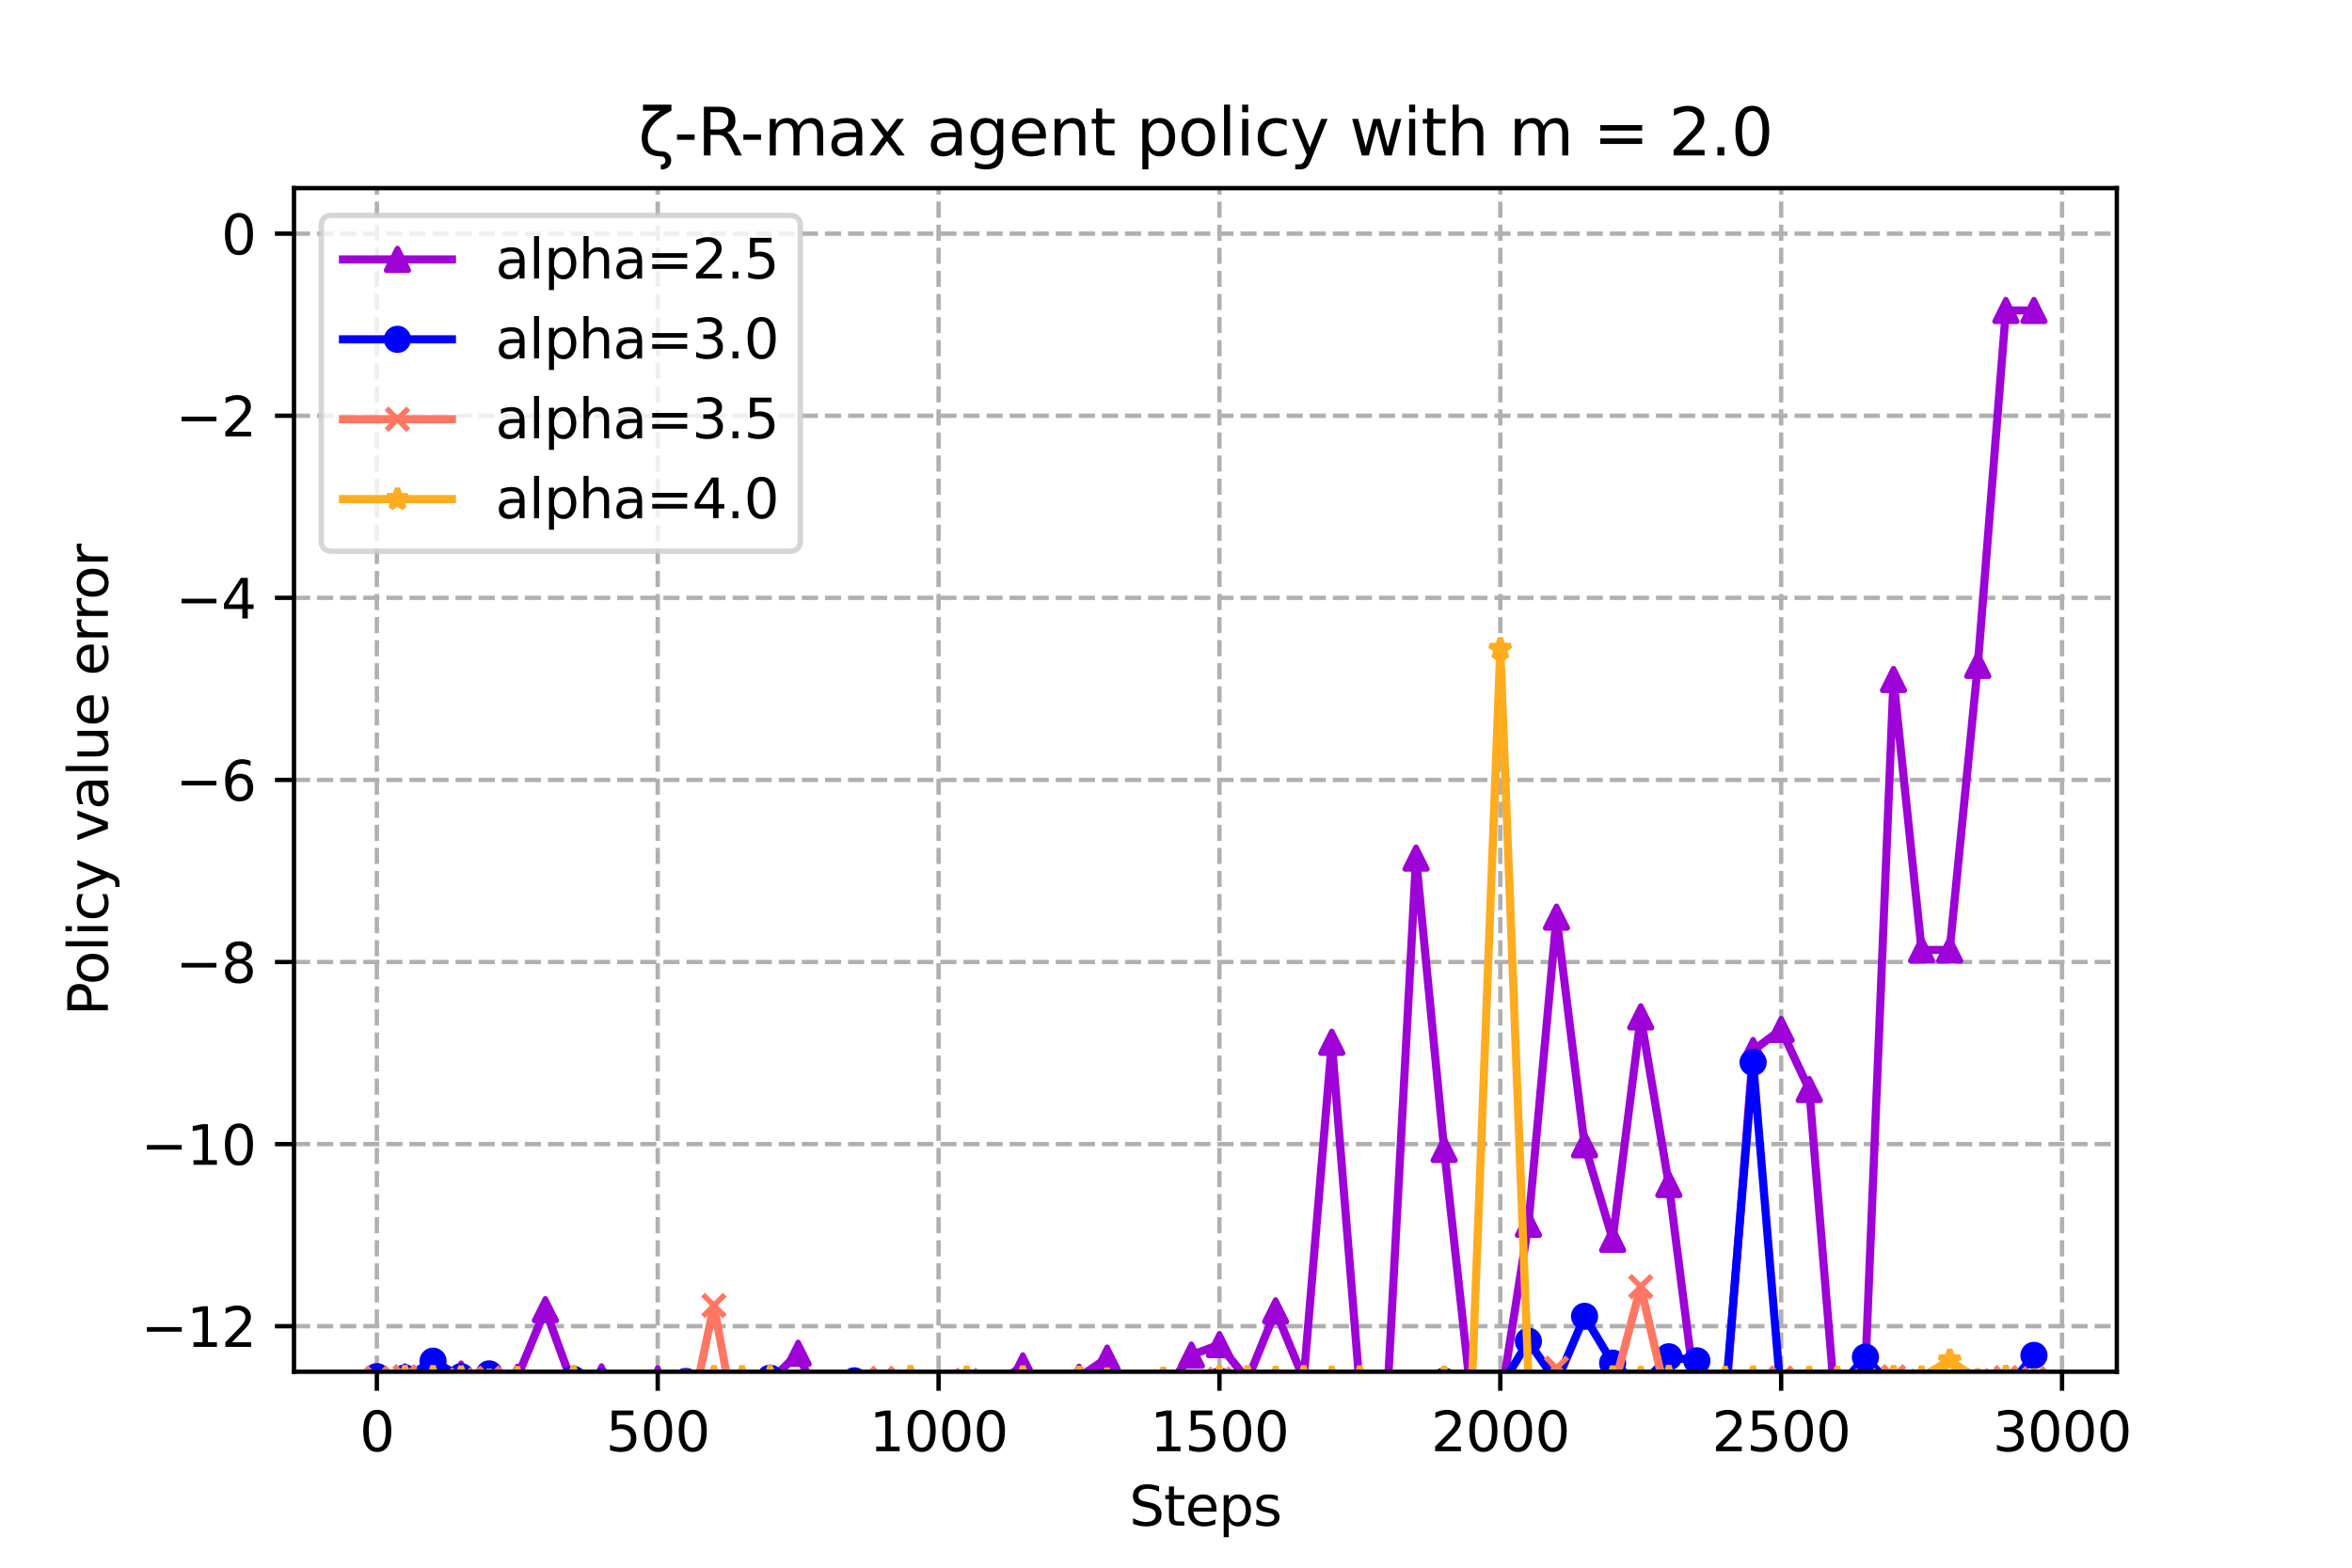 <?xml version="1.0" encoding="utf-8" standalone="no"?>
<!DOCTYPE svg PUBLIC "-//W3C//DTD SVG 1.1//EN"
  "http://www.w3.org/Graphics/SVG/1.1/DTD/svg11.dtd">
<svg xmlns:xlink="http://www.w3.org/1999/xlink" width="432pt" height="288pt" viewBox="0 0 432 288" xmlns="http://www.w3.org/2000/svg" version="1.1">
 <defs>
  <style type="text/css">*{stroke-linejoin: round; stroke-linecap: butt}</style>
 </defs>
 <g id="figure_1">
  <g id="patch_1">
   <path d="M 0 288 
L 432 288 
L 432 0 
L 0 0 
z
" style="fill: #ffffff"/>
  </g>
  <g id="axes_1">
   <g id="patch_2">
    <path d="M 54 252 
L 388.8 252 
L 388.8 34.56 
L 54 34.56 
z
" style="fill: #ffffff"/>
   </g>
   <g id="PolyCollection_1">
    <defs>
     <path id="m47477bfdf5" d="M 69.218 -30.23 
L 69.218 -30.23 
L 74.377 -35.054 
L 79.536 -35.052 
L 84.694 -35.571 
L 89.853 -34.281 
L 95.012 -34.965 
L 100.17 -47.399 
L 105.329 -33.279 
L 110.488 -35.058 
L 115.647 -27.426 
L 120.805 -34.701 
L 125.964 -32.659 
L 131.123 -33.949 
L 136.281 -33.374 
L 141.44 -34.219 
L 146.599 -39.39 
L 151.757 -27.332 
L 156.916 -29.104 
L 162.075 -30.991 
L 167.234 -31.341 
L 172.392 -28.115 
L 177.551 -28.119 
L 182.71 -33.542 
L 187.868 -37.071 
L 193.027 -27.304 
L 198.186 -34.981 
L 203.345 -38.506 
L 208.503 -28.017 
L 213.662 -32.165 
L 218.821 -39.052 
L 223.979 -40.989 
L 229.138 -34.5 
L 234.297 -47.189 
L 239.455 -34.649 
L 244.614 -96.519 
L 249.773 -32.811 
L 254.932 -33.822 
L 260.09 -130.362 
L 265.249 -76.824 
L 270.408 -29.449 
L 275.566 -30.196 
L 280.725 -63.075 
L 285.884 -119.51 
L 291.043 -77.679 
L 296.201 -60.324 
L 301.36 -101.194 
L 306.519 -70.39 
L 311.677 -29.812 
L 316.836 -29.038 
L 321.995 -95.017 
L 327.153 -98.873 
L 332.312 -87.844 
L 337.471 -25.005 
L 342.63 -36.779 
L 347.788 -163.166 
L 352.947 -113.48 
L 358.106 -113.48 
L 363.264 -165.76 
L 368.423 -230.962 
L 373.582 -230.962 
L 373.582 -230.962 
L 373.582 -230.962 
L 368.423 -230.962 
L 363.264 -165.76 
L 358.106 -113.48 
L 352.947 -113.48 
L 347.788 -163.166 
L 342.63 -36.779 
L 337.471 -25.005 
L 332.312 -87.844 
L 327.153 -98.873 
L 321.995 -95.017 
L 316.836 -29.038 
L 311.677 -29.812 
L 306.519 -70.39 
L 301.36 -101.194 
L 296.201 -60.324 
L 291.043 -77.679 
L 285.884 -119.51 
L 280.725 -63.075 
L 275.566 -30.196 
L 270.408 -29.449 
L 265.249 -76.824 
L 260.09 -130.362 
L 254.932 -33.822 
L 249.773 -32.811 
L 244.614 -96.519 
L 239.455 -34.649 
L 234.297 -47.189 
L 229.138 -34.5 
L 223.979 -40.989 
L 218.821 -39.052 
L 213.662 -32.165 
L 208.503 -28.017 
L 203.345 -38.506 
L 198.186 -34.981 
L 193.027 -27.304 
L 187.868 -37.071 
L 182.71 -33.542 
L 177.551 -28.119 
L 172.392 -28.115 
L 167.234 -31.341 
L 162.075 -30.991 
L 156.916 -29.104 
L 151.757 -27.332 
L 146.599 -39.39 
L 141.44 -34.219 
L 136.281 -33.374 
L 131.123 -33.949 
L 125.964 -32.659 
L 120.805 -34.701 
L 115.647 -27.426 
L 110.488 -35.058 
L 105.329 -33.279 
L 100.17 -47.399 
L 95.012 -34.965 
L 89.853 -34.281 
L 84.694 -35.571 
L 79.536 -35.052 
L 74.377 -35.054 
L 69.218 -30.23 
z
" style="stroke: #9d02d7; stroke-opacity: 0.2"/>
    </defs>
    <g clip-path="url(#pfe68b8cb35)">
     <use xlink:href="#m47477bfdf5" x="0" y="288" style="fill: #9d02d7; fill-opacity: 0.2; stroke: #9d02d7; stroke-opacity: 0.2"/>
    </g>
   </g>
   <g id="PolyCollection_2">
    <defs>
     <path id="mae2f99cd24" d="M 69.218 -35.091 
L 69.218 -35.091 
L 74.377 -34.861 
L 79.536 -37.935 
L 84.694 -35.085 
L 89.853 -35.594 
L 95.012 -32.069 
L 100.17 -33.258 
L 105.329 -34.586 
L 110.488 -34.087 
L 115.647 -33.124 
L 120.805 -32.744 
L 125.964 -34.215 
L 131.123 -33.754 
L 136.281 -31.637 
L 141.44 -34.819 
L 146.599 -20.926 
L 151.757 -33.799 
L 156.916 -34.324 
L 162.075 -33.617 
L 167.234 -26.999 
L 172.392 -14.966 
L 177.551 -30.415 
L 182.71 -30.873 
L 187.868 -13.085 
L 193.027 -22.582 
L 198.186 -26.446 
L 203.345 -31.258 
L 208.503 -27.334 
L 213.662 -22.695 
L 218.821 -33.528 
L 223.979 -34.287 
L 229.138 -27.13 
L 234.297 -26.132 
L 239.455 -33.18 
L 244.614 -31.525 
L 249.773 -20.459 
L 254.932 -31.244 
L 260.09 -15.48 
L 265.249 -34.262 
L 270.408 -33.484 
L 275.566 -33.112 
L 280.725 -41.613 
L 285.884 -34.124 
L 291.043 -46.179 
L 296.201 -37.585 
L 301.36 -33.497 
L 306.519 -38.745 
L 311.677 -38.001 
L 316.836 -30.53 
L 321.995 -92.826 
L 327.153 -31.225 
L 332.312 -32.236 
L 337.471 -32.873 
L 342.63 -38.676 
L 347.788 -32.9 
L 352.947 -32.367 
L 358.106 -32.672 
L 363.264 -32.192 
L 368.423 -32.676 
L 373.582 -39 
L 373.582 -39 
L 373.582 -39 
L 368.423 -32.676 
L 363.264 -32.192 
L 358.106 -32.672 
L 352.947 -32.367 
L 347.788 -32.9 
L 342.63 -38.676 
L 337.471 -32.873 
L 332.312 -32.236 
L 327.153 -31.225 
L 321.995 -92.826 
L 316.836 -30.53 
L 311.677 -38.001 
L 306.519 -38.745 
L 301.36 -33.497 
L 296.201 -37.585 
L 291.043 -46.179 
L 285.884 -34.124 
L 280.725 -41.613 
L 275.566 -33.112 
L 270.408 -33.484 
L 265.249 -34.262 
L 260.09 -15.48 
L 254.932 -31.244 
L 249.773 -20.459 
L 244.614 -31.525 
L 239.455 -33.18 
L 234.297 -26.132 
L 229.138 -27.13 
L 223.979 -34.287 
L 218.821 -33.528 
L 213.662 -22.695 
L 208.503 -27.334 
L 203.345 -31.258 
L 198.186 -26.446 
L 193.027 -22.582 
L 187.868 -13.085 
L 182.71 -30.873 
L 177.551 -30.415 
L 172.392 -14.966 
L 167.234 -26.999 
L 162.075 -33.617 
L 156.916 -34.324 
L 151.757 -33.799 
L 146.599 -20.926 
L 141.44 -34.819 
L 136.281 -31.637 
L 131.123 -33.754 
L 125.964 -34.215 
L 120.805 -32.744 
L 115.647 -33.124 
L 110.488 -34.087 
L 105.329 -34.586 
L 100.17 -33.258 
L 95.012 -32.069 
L 89.853 -35.594 
L 84.694 -35.085 
L 79.536 -37.935 
L 74.377 -34.861 
L 69.218 -35.091 
z
" style="stroke: #0000ff; stroke-opacity: 0.2"/>
    </defs>
    <g clip-path="url(#pfe68b8cb35)">
     <use xlink:href="#mae2f99cd24" x="0" y="288" style="fill: #0000ff; fill-opacity: 0.2; stroke: #0000ff; stroke-opacity: 0.2"/>
    </g>
   </g>
   <g id="PolyCollection_3">
    <defs>
     <path id="m3ba160363c" d="M 69.218 -34.853 
L 69.218 -34.853 
L 74.377 -35.091 
L 79.536 -19.669 
L 84.694 -34.509 
L 89.853 -34.834 
L 95.012 -33.438 
L 100.17 -30.364 
L 105.329 -16.194 
L 110.488 -33.875 
L 115.647 -13.964 
L 120.805 -15.087 
L 125.964 -23.664 
L 131.123 -48.167 
L 136.281 -20.243 
L 141.44 -32.51 
L 146.599 -21.42 
L 151.757 -19.129 
L 156.916 -32.311 
L 162.075 -34.809 
L 167.234 -21.98 
L 172.392 -32.839 
L 177.551 -34.44 
L 182.71 -32.637 
L 187.868 -32.721 
L 193.027 -32.16 
L 198.186 -34.165 
L 203.345 -26.851 
L 208.503 -33.845 
L 213.662 -34.198 
L 218.821 -23.537 
L 223.979 -34.631 
L 229.138 -30.155 
L 234.297 -28.518 
L 239.455 -30.017 
L 244.614 -27.818 
L 249.773 -33.42 
L 254.932 -27.027 
L 260.09 -29.141 
L 265.249 -29.019 
L 270.408 -27.779 
L 275.566 -33.077 
L 280.725 -30.308 
L 285.884 -36.661 
L 291.043 -31.548 
L 296.201 -32.247 
L 301.36 -51.617 
L 306.519 -29.419 
L 311.677 -33.8 
L 316.836 -30.376 
L 321.995 -25.819 
L 327.153 -34.881 
L 332.312 -33.174 
L 337.471 -32.627 
L 342.63 -34.355 
L 347.788 -35.077 
L 352.947 -34.279 
L 358.106 -34.164 
L 363.264 -34.37 
L 368.423 -34.925 
L 373.582 -34.733 
L 373.582 -34.733 
L 373.582 -34.733 
L 368.423 -34.925 
L 363.264 -34.37 
L 358.106 -34.164 
L 352.947 -34.279 
L 347.788 -35.077 
L 342.63 -34.355 
L 337.471 -32.627 
L 332.312 -33.174 
L 327.153 -34.881 
L 321.995 -25.819 
L 316.836 -30.376 
L 311.677 -33.8 
L 306.519 -29.419 
L 301.36 -51.617 
L 296.201 -32.247 
L 291.043 -31.548 
L 285.884 -36.661 
L 280.725 -30.308 
L 275.566 -33.077 
L 270.408 -27.779 
L 265.249 -29.019 
L 260.09 -29.141 
L 254.932 -27.027 
L 249.773 -33.42 
L 244.614 -27.818 
L 239.455 -30.017 
L 234.297 -28.518 
L 229.138 -30.155 
L 223.979 -34.631 
L 218.821 -23.537 
L 213.662 -34.198 
L 208.503 -33.845 
L 203.345 -26.851 
L 198.186 -34.165 
L 193.027 -32.16 
L 187.868 -32.721 
L 182.71 -32.637 
L 177.551 -34.44 
L 172.392 -32.839 
L 167.234 -21.98 
L 162.075 -34.809 
L 156.916 -32.311 
L 151.757 -19.129 
L 146.599 -21.42 
L 141.44 -32.51 
L 136.281 -20.243 
L 131.123 -48.167 
L 125.964 -23.664 
L 120.805 -15.087 
L 115.647 -13.964 
L 110.488 -33.875 
L 105.329 -16.194 
L 100.17 -30.364 
L 95.012 -33.438 
L 89.853 -34.834 
L 84.694 -34.509 
L 79.536 -19.669 
L 74.377 -35.091 
L 69.218 -34.853 
z
" style="stroke: #ff7763; stroke-opacity: 0.2"/>
    </defs>
    <g clip-path="url(#pfe68b8cb35)">
     <use xlink:href="#m3ba160363c" x="0" y="288" style="fill: #ff7763; fill-opacity: 0.2; stroke: #ff7763; stroke-opacity: 0.2"/>
    </g>
   </g>
   <g id="PolyCollection_4">
    <defs>
     <path id="me93159b7ad" d="M 69.218 -31.379 
L 69.218 -31.379 
L 74.377 -35.091 
L 79.536 -35.077 
L 84.694 -35.03 
L 89.853 -34.435 
L 95.012 -34.906 
L 100.17 -27.864 
L 105.329 -35.091 
L 110.488 -33.226 
L 115.647 -25.171 
L 120.805 -30.35 
L 125.964 -34.323 
L 131.123 -35.091 
L 136.281 -35.051 
L 141.44 -35.091 
L 146.599 -31.304 
L 151.757 -30.223 
L 156.916 -18.589 
L 162.075 -31.087 
L 167.234 -35.091 
L 172.392 -32.073 
L 177.551 -34.967 
L 182.71 -32.621 
L 187.868 -35.035 
L 193.027 -31.356 
L 198.186 -34.924 
L 203.345 -34.648 
L 208.503 -34.085 
L 213.662 -34.773 
L 218.821 -31.762 
L 223.979 -35.026 
L 229.138 -35.059 
L 234.297 -34.939 
L 239.455 -35.052 
L 244.614 -34.961 
L 249.773 -35.028 
L 254.932 -27.018 
L 260.09 -30.655 
L 265.249 -34.96 
L 270.408 -35.019 
L 275.566 -168.789 
L 280.725 -35.063 
L 285.884 -31.088 
L 291.043 -30.457 
L 296.201 -35.025 
L 301.36 -34.945 
L 306.519 -35.123 
L 311.677 -33.419 
L 316.836 -34.955 
L 321.995 -34.996 
L 327.153 -32.283 
L 332.312 -34.923 
L 337.471 -34.927 
L 342.63 -31.701 
L 347.788 -35.081 
L 352.947 -35.003 
L 358.106 -38.088 
L 363.264 -34.512 
L 368.423 -35.113 
L 373.582 -34.473 
L 373.582 -34.473 
L 373.582 -34.473 
L 368.423 -35.113 
L 363.264 -34.512 
L 358.106 -38.088 
L 352.947 -35.003 
L 347.788 -35.081 
L 342.63 -31.701 
L 337.471 -34.927 
L 332.312 -34.923 
L 327.153 -32.283 
L 321.995 -34.996 
L 316.836 -34.955 
L 311.677 -33.419 
L 306.519 -35.123 
L 301.36 -34.945 
L 296.201 -35.025 
L 291.043 -30.457 
L 285.884 -31.088 
L 280.725 -35.063 
L 275.566 -168.789 
L 270.408 -35.019 
L 265.249 -34.96 
L 260.09 -30.655 
L 254.932 -27.018 
L 249.773 -35.028 
L 244.614 -34.961 
L 239.455 -35.052 
L 234.297 -34.939 
L 229.138 -35.059 
L 223.979 -35.026 
L 218.821 -31.762 
L 213.662 -34.773 
L 208.503 -34.085 
L 203.345 -34.648 
L 198.186 -34.924 
L 193.027 -31.356 
L 187.868 -35.035 
L 182.71 -32.621 
L 177.551 -34.967 
L 172.392 -32.073 
L 167.234 -35.091 
L 162.075 -31.087 
L 156.916 -18.589 
L 151.757 -30.223 
L 146.599 -31.304 
L 141.44 -35.091 
L 136.281 -35.051 
L 131.123 -35.091 
L 125.964 -34.323 
L 120.805 -30.35 
L 115.647 -25.171 
L 110.488 -33.226 
L 105.329 -35.091 
L 100.17 -27.864 
L 95.012 -34.906 
L 89.853 -34.435 
L 84.694 -35.03 
L 79.536 -35.077 
L 74.377 -35.091 
L 69.218 -31.379 
z
" style="stroke: #ffac1e; stroke-opacity: 0.2"/>
    </defs>
    <g clip-path="url(#pfe68b8cb35)">
     <use xlink:href="#me93159b7ad" x="0" y="288" style="fill: #ffac1e; fill-opacity: 0.2; stroke: #ffac1e; stroke-opacity: 0.2"/>
    </g>
   </g>
   <g id="matplotlib.axis_1">
    <g id="xtick_1">
     <g id="line2d_1">
      <path d="M 69.218 252 
L 69.218 34.56 
" clip-path="url(#pfe68b8cb35)" style="fill: none; stroke-dasharray: 2.96,1.28; stroke-dashoffset: 0; stroke: #b0b0b0; stroke-width: 0.8"/>
     </g>
     <g id="line2d_2">
      <defs>
       <path id="m02ba125128" d="M 0 0 
L 0 3.5 
" style="stroke: #000000; stroke-width: 0.8"/>
      </defs>
      <g>
       <use xlink:href="#m02ba125128" x="69.218" y="252" style="stroke: #000000; stroke-width: 0.8"/>
      </g>
     </g>
     <g id="text_1">
      <!-- 0 -->
      <g transform="translate(66.037 266.598)scale(0.1 -0.1)">
       <defs>
        <path id="DejaVuSans-30" d="M 2034 4250 
Q 1547 4250 1301 3770 
Q 1056 3291 1056 2328 
Q 1056 1369 1301 889 
Q 1547 409 2034 409 
Q 2525 409 2770 889 
Q 3016 1369 3016 2328 
Q 3016 3291 2770 3770 
Q 2525 4250 2034 4250 
z
M 2034 4750 
Q 2819 4750 3233 4129 
Q 3647 3509 3647 2328 
Q 3647 1150 3233 529 
Q 2819 -91 2034 -91 
Q 1250 -91 836 529 
Q 422 1150 422 2328 
Q 422 3509 836 4129 
Q 1250 4750 2034 4750 
z
" transform="scale(0.016)"/>
       </defs>
       <use xlink:href="#DejaVuSans-30"/>
      </g>
     </g>
    </g>
    <g id="xtick_2">
     <g id="line2d_3">
      <path d="M 120.805 252 
L 120.805 34.56 
" clip-path="url(#pfe68b8cb35)" style="fill: none; stroke-dasharray: 2.96,1.28; stroke-dashoffset: 0; stroke: #b0b0b0; stroke-width: 0.8"/>
     </g>
     <g id="line2d_4">
      <g>
       <use xlink:href="#m02ba125128" x="120.805" y="252" style="stroke: #000000; stroke-width: 0.8"/>
      </g>
     </g>
     <g id="text_2">
      <!-- 500 -->
      <g transform="translate(111.261 266.598)scale(0.1 -0.1)">
       <defs>
        <path id="DejaVuSans-35" d="M 691 4666 
L 3169 4666 
L 3169 4134 
L 1269 4134 
L 1269 2991 
Q 1406 3038 1543 3061 
Q 1681 3084 1819 3084 
Q 2600 3084 3056 2656 
Q 3513 2228 3513 1497 
Q 3513 744 3044 326 
Q 2575 -91 1722 -91 
Q 1428 -91 1123 -41 
Q 819 9 494 109 
L 494 744 
Q 775 591 1075 516 
Q 1375 441 1709 441 
Q 2250 441 2565 725 
Q 2881 1009 2881 1497 
Q 2881 1984 2565 2268 
Q 2250 2553 1709 2553 
Q 1456 2553 1204 2497 
Q 953 2441 691 2322 
L 691 4666 
z
" transform="scale(0.016)"/>
       </defs>
       <use xlink:href="#DejaVuSans-35"/>
       <use xlink:href="#DejaVuSans-30" x="63.623"/>
       <use xlink:href="#DejaVuSans-30" x="127.246"/>
      </g>
     </g>
    </g>
    <g id="xtick_3">
     <g id="line2d_5">
      <path d="M 172.392 252 
L 172.392 34.56 
" clip-path="url(#pfe68b8cb35)" style="fill: none; stroke-dasharray: 2.96,1.28; stroke-dashoffset: 0; stroke: #b0b0b0; stroke-width: 0.8"/>
     </g>
     <g id="line2d_6">
      <g>
       <use xlink:href="#m02ba125128" x="172.392" y="252" style="stroke: #000000; stroke-width: 0.8"/>
      </g>
     </g>
     <g id="text_3">
      <!-- 1000 -->
      <g transform="translate(159.667 266.598)scale(0.1 -0.1)">
       <defs>
        <path id="DejaVuSans-31" d="M 794 531 
L 1825 531 
L 1825 4091 
L 703 3866 
L 703 4441 
L 1819 4666 
L 2450 4666 
L 2450 531 
L 3481 531 
L 3481 0 
L 794 0 
L 794 531 
z
" transform="scale(0.016)"/>
       </defs>
       <use xlink:href="#DejaVuSans-31"/>
       <use xlink:href="#DejaVuSans-30" x="63.623"/>
       <use xlink:href="#DejaVuSans-30" x="127.246"/>
       <use xlink:href="#DejaVuSans-30" x="190.869"/>
      </g>
     </g>
    </g>
    <g id="xtick_4">
     <g id="line2d_7">
      <path d="M 223.979 252 
L 223.979 34.56 
" clip-path="url(#pfe68b8cb35)" style="fill: none; stroke-dasharray: 2.96,1.28; stroke-dashoffset: 0; stroke: #b0b0b0; stroke-width: 0.8"/>
     </g>
     <g id="line2d_8">
      <g>
       <use xlink:href="#m02ba125128" x="223.979" y="252" style="stroke: #000000; stroke-width: 0.8"/>
      </g>
     </g>
     <g id="text_4">
      <!-- 1500 -->
      <g transform="translate(211.254 266.598)scale(0.1 -0.1)">
       <use xlink:href="#DejaVuSans-31"/>
       <use xlink:href="#DejaVuSans-35" x="63.623"/>
       <use xlink:href="#DejaVuSans-30" x="127.246"/>
       <use xlink:href="#DejaVuSans-30" x="190.869"/>
      </g>
     </g>
    </g>
    <g id="xtick_5">
     <g id="line2d_9">
      <path d="M 275.566 252 
L 275.566 34.56 
" clip-path="url(#pfe68b8cb35)" style="fill: none; stroke-dasharray: 2.96,1.28; stroke-dashoffset: 0; stroke: #b0b0b0; stroke-width: 0.8"/>
     </g>
     <g id="line2d_10">
      <g>
       <use xlink:href="#m02ba125128" x="275.566" y="252" style="stroke: #000000; stroke-width: 0.8"/>
      </g>
     </g>
     <g id="text_5">
      <!-- 2000 -->
      <g transform="translate(262.841 266.598)scale(0.1 -0.1)">
       <defs>
        <path id="DejaVuSans-32" d="M 1228 531 
L 3431 531 
L 3431 0 
L 469 0 
L 469 531 
Q 828 903 1448 1529 
Q 2069 2156 2228 2338 
Q 2531 2678 2651 2914 
Q 2772 3150 2772 3378 
Q 2772 3750 2511 3984 
Q 2250 4219 1831 4219 
Q 1534 4219 1204 4116 
Q 875 4013 500 3803 
L 500 4441 
Q 881 4594 1212 4672 
Q 1544 4750 1819 4750 
Q 2544 4750 2975 4387 
Q 3406 4025 3406 3419 
Q 3406 3131 3298 2873 
Q 3191 2616 2906 2266 
Q 2828 2175 2409 1742 
Q 1991 1309 1228 531 
z
" transform="scale(0.016)"/>
       </defs>
       <use xlink:href="#DejaVuSans-32"/>
       <use xlink:href="#DejaVuSans-30" x="63.623"/>
       <use xlink:href="#DejaVuSans-30" x="127.246"/>
       <use xlink:href="#DejaVuSans-30" x="190.869"/>
      </g>
     </g>
    </g>
    <g id="xtick_6">
     <g id="line2d_11">
      <path d="M 327.153 252 
L 327.153 34.56 
" clip-path="url(#pfe68b8cb35)" style="fill: none; stroke-dasharray: 2.96,1.28; stroke-dashoffset: 0; stroke: #b0b0b0; stroke-width: 0.8"/>
     </g>
     <g id="line2d_12">
      <g>
       <use xlink:href="#m02ba125128" x="327.153" y="252" style="stroke: #000000; stroke-width: 0.8"/>
      </g>
     </g>
     <g id="text_6">
      <!-- 2500 -->
      <g transform="translate(314.428 266.598)scale(0.1 -0.1)">
       <use xlink:href="#DejaVuSans-32"/>
       <use xlink:href="#DejaVuSans-35" x="63.623"/>
       <use xlink:href="#DejaVuSans-30" x="127.246"/>
       <use xlink:href="#DejaVuSans-30" x="190.869"/>
      </g>
     </g>
    </g>
    <g id="xtick_7">
     <g id="line2d_13">
      <path d="M 378.741 252 
L 378.741 34.56 
" clip-path="url(#pfe68b8cb35)" style="fill: none; stroke-dasharray: 2.96,1.28; stroke-dashoffset: 0; stroke: #b0b0b0; stroke-width: 0.8"/>
     </g>
     <g id="line2d_14">
      <g>
       <use xlink:href="#m02ba125128" x="378.741" y="252" style="stroke: #000000; stroke-width: 0.8"/>
      </g>
     </g>
     <g id="text_7">
      <!-- 3000 -->
      <g transform="translate(366.016 266.598)scale(0.1 -0.1)">
       <defs>
        <path id="DejaVuSans-33" d="M 2597 2516 
Q 3050 2419 3304 2112 
Q 3559 1806 3559 1356 
Q 3559 666 3084 287 
Q 2609 -91 1734 -91 
Q 1441 -91 1130 -33 
Q 819 25 488 141 
L 488 750 
Q 750 597 1062 519 
Q 1375 441 1716 441 
Q 2309 441 2620 675 
Q 2931 909 2931 1356 
Q 2931 1769 2642 2001 
Q 2353 2234 1838 2234 
L 1294 2234 
L 1294 2753 
L 1863 2753 
Q 2328 2753 2575 2939 
Q 2822 3125 2822 3475 
Q 2822 3834 2567 4026 
Q 2313 4219 1838 4219 
Q 1578 4219 1281 4162 
Q 984 4106 628 3988 
L 628 4550 
Q 988 4650 1302 4700 
Q 1616 4750 1894 4750 
Q 2613 4750 3031 4423 
Q 3450 4097 3450 3541 
Q 3450 3153 3228 2886 
Q 3006 2619 2597 2516 
z
" transform="scale(0.016)"/>
       </defs>
       <use xlink:href="#DejaVuSans-33"/>
       <use xlink:href="#DejaVuSans-30" x="63.623"/>
       <use xlink:href="#DejaVuSans-30" x="127.246"/>
       <use xlink:href="#DejaVuSans-30" x="190.869"/>
      </g>
     </g>
    </g>
    <g id="text_8">
     <!-- Steps -->
     <g transform="translate(207.41 280.277)scale(0.1 -0.1)">
      <defs>
       <path id="DejaVuSans-53" d="M 3425 4513 
L 3425 3897 
Q 3066 4069 2747 4153 
Q 2428 4238 2131 4238 
Q 1616 4238 1336 4038 
Q 1056 3838 1056 3469 
Q 1056 3159 1242 3001 
Q 1428 2844 1947 2747 
L 2328 2669 
Q 3034 2534 3370 2195 
Q 3706 1856 3706 1288 
Q 3706 609 3251 259 
Q 2797 -91 1919 -91 
Q 1588 -91 1214 -16 
Q 841 59 441 206 
L 441 856 
Q 825 641 1194 531 
Q 1563 422 1919 422 
Q 2459 422 2753 634 
Q 3047 847 3047 1241 
Q 3047 1584 2836 1778 
Q 2625 1972 2144 2069 
L 1759 2144 
Q 1053 2284 737 2584 
Q 422 2884 422 3419 
Q 422 4038 858 4394 
Q 1294 4750 2059 4750 
Q 2388 4750 2728 4690 
Q 3069 4631 3425 4513 
z
" transform="scale(0.016)"/>
       <path id="DejaVuSans-74" d="M 1172 4494 
L 1172 3500 
L 2356 3500 
L 2356 3053 
L 1172 3053 
L 1172 1153 
Q 1172 725 1289 603 
Q 1406 481 1766 481 
L 2356 481 
L 2356 0 
L 1766 0 
Q 1100 0 847 248 
Q 594 497 594 1153 
L 594 3053 
L 172 3053 
L 172 3500 
L 594 3500 
L 594 4494 
L 1172 4494 
z
" transform="scale(0.016)"/>
       <path id="DejaVuSans-65" d="M 3597 1894 
L 3597 1613 
L 953 1613 
Q 991 1019 1311 708 
Q 1631 397 2203 397 
Q 2534 397 2845 478 
Q 3156 559 3463 722 
L 3463 178 
Q 3153 47 2828 -22 
Q 2503 -91 2169 -91 
Q 1331 -91 842 396 
Q 353 884 353 1716 
Q 353 2575 817 3079 
Q 1281 3584 2069 3584 
Q 2775 3584 3186 3129 
Q 3597 2675 3597 1894 
z
M 3022 2063 
Q 3016 2534 2758 2815 
Q 2500 3097 2075 3097 
Q 1594 3097 1305 2825 
Q 1016 2553 972 2059 
L 3022 2063 
z
" transform="scale(0.016)"/>
       <path id="DejaVuSans-70" d="M 1159 525 
L 1159 -1331 
L 581 -1331 
L 581 3500 
L 1159 3500 
L 1159 2969 
Q 1341 3281 1617 3432 
Q 1894 3584 2278 3584 
Q 2916 3584 3314 3078 
Q 3713 2572 3713 1747 
Q 3713 922 3314 415 
Q 2916 -91 2278 -91 
Q 1894 -91 1617 61 
Q 1341 213 1159 525 
z
M 3116 1747 
Q 3116 2381 2855 2742 
Q 2594 3103 2138 3103 
Q 1681 3103 1420 2742 
Q 1159 2381 1159 1747 
Q 1159 1113 1420 752 
Q 1681 391 2138 391 
Q 2594 391 2855 752 
Q 3116 1113 3116 1747 
z
" transform="scale(0.016)"/>
       <path id="DejaVuSans-73" d="M 2834 3397 
L 2834 2853 
Q 2591 2978 2328 3040 
Q 2066 3103 1784 3103 
Q 1356 3103 1142 2972 
Q 928 2841 928 2578 
Q 928 2378 1081 2264 
Q 1234 2150 1697 2047 
L 1894 2003 
Q 2506 1872 2764 1633 
Q 3022 1394 3022 966 
Q 3022 478 2636 193 
Q 2250 -91 1575 -91 
Q 1294 -91 989 -36 
Q 684 19 347 128 
L 347 722 
Q 666 556 975 473 
Q 1284 391 1588 391 
Q 1994 391 2212 530 
Q 2431 669 2431 922 
Q 2431 1156 2273 1281 
Q 2116 1406 1581 1522 
L 1381 1569 
Q 847 1681 609 1914 
Q 372 2147 372 2553 
Q 372 3047 722 3315 
Q 1072 3584 1716 3584 
Q 2034 3584 2315 3537 
Q 2597 3491 2834 3397 
z
" transform="scale(0.016)"/>
      </defs>
      <use xlink:href="#DejaVuSans-53"/>
      <use xlink:href="#DejaVuSans-74" x="63.477"/>
      <use xlink:href="#DejaVuSans-65" x="102.686"/>
      <use xlink:href="#DejaVuSans-70" x="164.209"/>
      <use xlink:href="#DejaVuSans-73" x="227.686"/>
     </g>
    </g>
   </g>
   <g id="matplotlib.axis_2">
    <g id="ytick_1">
     <g id="line2d_15">
      <path d="M 54 243.637 
L 388.8 243.637 
" clip-path="url(#pfe68b8cb35)" style="fill: none; stroke-dasharray: 2.96,1.28; stroke-dashoffset: 0; stroke: #b0b0b0; stroke-width: 0.8"/>
     </g>
     <g id="line2d_16">
      <defs>
       <path id="m1e298a3565" d="M 0 0 
L -3.5 0 
" style="stroke: #000000; stroke-width: 0.8"/>
      </defs>
      <g>
       <use xlink:href="#m1e298a3565" x="54" y="243.637" style="stroke: #000000; stroke-width: 0.8"/>
      </g>
     </g>
     <g id="text_9">
      <!-- −12 -->
      <g transform="translate(25.895 247.436)scale(0.1 -0.1)">
       <defs>
        <path id="DejaVuSans-2212" d="M 678 2272 
L 4684 2272 
L 4684 1741 
L 678 1741 
L 678 2272 
z
" transform="scale(0.016)"/>
       </defs>
       <use xlink:href="#DejaVuSans-2212"/>
       <use xlink:href="#DejaVuSans-31" x="83.789"/>
       <use xlink:href="#DejaVuSans-32" x="147.412"/>
      </g>
     </g>
    </g>
    <g id="ytick_2">
     <g id="line2d_17">
      <path d="M 54 210.185 
L 388.8 210.185 
" clip-path="url(#pfe68b8cb35)" style="fill: none; stroke-dasharray: 2.96,1.28; stroke-dashoffset: 0; stroke: #b0b0b0; stroke-width: 0.8"/>
     </g>
     <g id="line2d_18">
      <g>
       <use xlink:href="#m1e298a3565" x="54" y="210.185" style="stroke: #000000; stroke-width: 0.8"/>
      </g>
     </g>
     <g id="text_10">
      <!-- −10 -->
      <g transform="translate(25.895 213.984)scale(0.1 -0.1)">
       <use xlink:href="#DejaVuSans-2212"/>
       <use xlink:href="#DejaVuSans-31" x="83.789"/>
       <use xlink:href="#DejaVuSans-30" x="147.412"/>
      </g>
     </g>
    </g>
    <g id="ytick_3">
     <g id="line2d_19">
      <path d="M 54 176.732 
L 388.8 176.732 
" clip-path="url(#pfe68b8cb35)" style="fill: none; stroke-dasharray: 2.96,1.28; stroke-dashoffset: 0; stroke: #b0b0b0; stroke-width: 0.8"/>
     </g>
     <g id="line2d_20">
      <g>
       <use xlink:href="#m1e298a3565" x="54" y="176.732" style="stroke: #000000; stroke-width: 0.8"/>
      </g>
     </g>
     <g id="text_11">
      <!-- −8 -->
      <g transform="translate(32.258 180.532)scale(0.1 -0.1)">
       <defs>
        <path id="DejaVuSans-38" d="M 2034 2216 
Q 1584 2216 1326 1975 
Q 1069 1734 1069 1313 
Q 1069 891 1326 650 
Q 1584 409 2034 409 
Q 2484 409 2743 651 
Q 3003 894 3003 1313 
Q 3003 1734 2745 1975 
Q 2488 2216 2034 2216 
z
M 1403 2484 
Q 997 2584 770 2862 
Q 544 3141 544 3541 
Q 544 4100 942 4425 
Q 1341 4750 2034 4750 
Q 2731 4750 3128 4425 
Q 3525 4100 3525 3541 
Q 3525 3141 3298 2862 
Q 3072 2584 2669 2484 
Q 3125 2378 3379 2068 
Q 3634 1759 3634 1313 
Q 3634 634 3220 271 
Q 2806 -91 2034 -91 
Q 1263 -91 848 271 
Q 434 634 434 1313 
Q 434 1759 690 2068 
Q 947 2378 1403 2484 
z
M 1172 3481 
Q 1172 3119 1398 2916 
Q 1625 2713 2034 2713 
Q 2441 2713 2670 2916 
Q 2900 3119 2900 3481 
Q 2900 3844 2670 4047 
Q 2441 4250 2034 4250 
Q 1625 4250 1398 4047 
Q 1172 3844 1172 3481 
z
" transform="scale(0.016)"/>
       </defs>
       <use xlink:href="#DejaVuSans-2212"/>
       <use xlink:href="#DejaVuSans-38" x="83.789"/>
      </g>
     </g>
    </g>
    <g id="ytick_4">
     <g id="line2d_21">
      <path d="M 54 143.28 
L 388.8 143.28 
" clip-path="url(#pfe68b8cb35)" style="fill: none; stroke-dasharray: 2.96,1.28; stroke-dashoffset: 0; stroke: #b0b0b0; stroke-width: 0.8"/>
     </g>
     <g id="line2d_22">
      <g>
       <use xlink:href="#m1e298a3565" x="54" y="143.28" style="stroke: #000000; stroke-width: 0.8"/>
      </g>
     </g>
     <g id="text_12">
      <!-- −6 -->
      <g transform="translate(32.258 147.079)scale(0.1 -0.1)">
       <defs>
        <path id="DejaVuSans-36" d="M 2113 2584 
Q 1688 2584 1439 2293 
Q 1191 2003 1191 1497 
Q 1191 994 1439 701 
Q 1688 409 2113 409 
Q 2538 409 2786 701 
Q 3034 994 3034 1497 
Q 3034 2003 2786 2293 
Q 2538 2584 2113 2584 
z
M 3366 4563 
L 3366 3988 
Q 3128 4100 2886 4159 
Q 2644 4219 2406 4219 
Q 1781 4219 1451 3797 
Q 1122 3375 1075 2522 
Q 1259 2794 1537 2939 
Q 1816 3084 2150 3084 
Q 2853 3084 3261 2657 
Q 3669 2231 3669 1497 
Q 3669 778 3244 343 
Q 2819 -91 2113 -91 
Q 1303 -91 875 529 
Q 447 1150 447 2328 
Q 447 3434 972 4092 
Q 1497 4750 2381 4750 
Q 2619 4750 2861 4703 
Q 3103 4656 3366 4563 
z
" transform="scale(0.016)"/>
       </defs>
       <use xlink:href="#DejaVuSans-2212"/>
       <use xlink:href="#DejaVuSans-36" x="83.789"/>
      </g>
     </g>
    </g>
    <g id="ytick_5">
     <g id="line2d_23">
      <path d="M 54 109.828 
L 388.8 109.828 
" clip-path="url(#pfe68b8cb35)" style="fill: none; stroke-dasharray: 2.96,1.28; stroke-dashoffset: 0; stroke: #b0b0b0; stroke-width: 0.8"/>
     </g>
     <g id="line2d_24">
      <g>
       <use xlink:href="#m1e298a3565" x="54" y="109.828" style="stroke: #000000; stroke-width: 0.8"/>
      </g>
     </g>
     <g id="text_13">
      <!-- −4 -->
      <g transform="translate(32.258 113.627)scale(0.1 -0.1)">
       <defs>
        <path id="DejaVuSans-34" d="M 2419 4116 
L 825 1625 
L 2419 1625 
L 2419 4116 
z
M 2253 4666 
L 3047 4666 
L 3047 1625 
L 3713 1625 
L 3713 1100 
L 3047 1100 
L 3047 0 
L 2419 0 
L 2419 1100 
L 313 1100 
L 313 1709 
L 2253 4666 
z
" transform="scale(0.016)"/>
       </defs>
       <use xlink:href="#DejaVuSans-2212"/>
       <use xlink:href="#DejaVuSans-34" x="83.789"/>
      </g>
     </g>
    </g>
    <g id="ytick_6">
     <g id="line2d_25">
      <path d="M 54 76.375 
L 388.8 76.375 
" clip-path="url(#pfe68b8cb35)" style="fill: none; stroke-dasharray: 2.96,1.28; stroke-dashoffset: 0; stroke: #b0b0b0; stroke-width: 0.8"/>
     </g>
     <g id="line2d_26">
      <g>
       <use xlink:href="#m1e298a3565" x="54" y="76.375" style="stroke: #000000; stroke-width: 0.8"/>
      </g>
     </g>
     <g id="text_14">
      <!-- −2 -->
      <g transform="translate(32.258 80.175)scale(0.1 -0.1)">
       <use xlink:href="#DejaVuSans-2212"/>
       <use xlink:href="#DejaVuSans-32" x="83.789"/>
      </g>
     </g>
    </g>
    <g id="ytick_7">
     <g id="line2d_27">
      <path d="M 54 42.923 
L 388.8 42.923 
" clip-path="url(#pfe68b8cb35)" style="fill: none; stroke-dasharray: 2.96,1.28; stroke-dashoffset: 0; stroke: #b0b0b0; stroke-width: 0.8"/>
     </g>
     <g id="line2d_28">
      <g>
       <use xlink:href="#m1e298a3565" x="54" y="42.923" style="stroke: #000000; stroke-width: 0.8"/>
      </g>
     </g>
     <g id="text_15">
      <!-- 0 -->
      <g transform="translate(40.638 46.722)scale(0.1 -0.1)">
       <use xlink:href="#DejaVuSans-30"/>
      </g>
     </g>
    </g>
    <g id="text_16">
     <!-- Policy value error -->
     <g transform="translate(19.816 186.598)rotate(-90)scale(0.1 -0.1)">
      <defs>
       <path id="DejaVuSans-50" d="M 1259 4147 
L 1259 2394 
L 2053 2394 
Q 2494 2394 2734 2622 
Q 2975 2850 2975 3272 
Q 2975 3691 2734 3919 
Q 2494 4147 2053 4147 
L 1259 4147 
z
M 628 4666 
L 2053 4666 
Q 2838 4666 3239 4311 
Q 3641 3956 3641 3272 
Q 3641 2581 3239 2228 
Q 2838 1875 2053 1875 
L 1259 1875 
L 1259 0 
L 628 0 
L 628 4666 
z
" transform="scale(0.016)"/>
       <path id="DejaVuSans-6f" d="M 1959 3097 
Q 1497 3097 1228 2736 
Q 959 2375 959 1747 
Q 959 1119 1226 758 
Q 1494 397 1959 397 
Q 2419 397 2687 759 
Q 2956 1122 2956 1747 
Q 2956 2369 2687 2733 
Q 2419 3097 1959 3097 
z
M 1959 3584 
Q 2709 3584 3137 3096 
Q 3566 2609 3566 1747 
Q 3566 888 3137 398 
Q 2709 -91 1959 -91 
Q 1206 -91 779 398 
Q 353 888 353 1747 
Q 353 2609 779 3096 
Q 1206 3584 1959 3584 
z
" transform="scale(0.016)"/>
       <path id="DejaVuSans-6c" d="M 603 4863 
L 1178 4863 
L 1178 0 
L 603 0 
L 603 4863 
z
" transform="scale(0.016)"/>
       <path id="DejaVuSans-69" d="M 603 3500 
L 1178 3500 
L 1178 0 
L 603 0 
L 603 3500 
z
M 603 4863 
L 1178 4863 
L 1178 4134 
L 603 4134 
L 603 4863 
z
" transform="scale(0.016)"/>
       <path id="DejaVuSans-63" d="M 3122 3366 
L 3122 2828 
Q 2878 2963 2633 3030 
Q 2388 3097 2138 3097 
Q 1578 3097 1268 2742 
Q 959 2388 959 1747 
Q 959 1106 1268 751 
Q 1578 397 2138 397 
Q 2388 397 2633 464 
Q 2878 531 3122 666 
L 3122 134 
Q 2881 22 2623 -34 
Q 2366 -91 2075 -91 
Q 1284 -91 818 406 
Q 353 903 353 1747 
Q 353 2603 823 3093 
Q 1294 3584 2113 3584 
Q 2378 3584 2631 3529 
Q 2884 3475 3122 3366 
z
" transform="scale(0.016)"/>
       <path id="DejaVuSans-79" d="M 2059 -325 
Q 1816 -950 1584 -1140 
Q 1353 -1331 966 -1331 
L 506 -1331 
L 506 -850 
L 844 -850 
Q 1081 -850 1212 -737 
Q 1344 -625 1503 -206 
L 1606 56 
L 191 3500 
L 800 3500 
L 1894 763 
L 2988 3500 
L 3597 3500 
L 2059 -325 
z
" transform="scale(0.016)"/>
       <path id="DejaVuSans-20" transform="scale(0.016)"/>
       <path id="DejaVuSans-76" d="M 191 3500 
L 800 3500 
L 1894 563 
L 2988 3500 
L 3597 3500 
L 2284 0 
L 1503 0 
L 191 3500 
z
" transform="scale(0.016)"/>
       <path id="DejaVuSans-61" d="M 2194 1759 
Q 1497 1759 1228 1600 
Q 959 1441 959 1056 
Q 959 750 1161 570 
Q 1363 391 1709 391 
Q 2188 391 2477 730 
Q 2766 1069 2766 1631 
L 2766 1759 
L 2194 1759 
z
M 3341 1997 
L 3341 0 
L 2766 0 
L 2766 531 
Q 2569 213 2275 61 
Q 1981 -91 1556 -91 
Q 1019 -91 701 211 
Q 384 513 384 1019 
Q 384 1609 779 1909 
Q 1175 2209 1959 2209 
L 2766 2209 
L 2766 2266 
Q 2766 2663 2505 2880 
Q 2244 3097 1772 3097 
Q 1472 3097 1187 3025 
Q 903 2953 641 2809 
L 641 3341 
Q 956 3463 1253 3523 
Q 1550 3584 1831 3584 
Q 2591 3584 2966 3190 
Q 3341 2797 3341 1997 
z
" transform="scale(0.016)"/>
       <path id="DejaVuSans-75" d="M 544 1381 
L 544 3500 
L 1119 3500 
L 1119 1403 
Q 1119 906 1312 657 
Q 1506 409 1894 409 
Q 2359 409 2629 706 
Q 2900 1003 2900 1516 
L 2900 3500 
L 3475 3500 
L 3475 0 
L 2900 0 
L 2900 538 
Q 2691 219 2414 64 
Q 2138 -91 1772 -91 
Q 1169 -91 856 284 
Q 544 659 544 1381 
z
M 1991 3584 
L 1991 3584 
z
" transform="scale(0.016)"/>
       <path id="DejaVuSans-72" d="M 2631 2963 
Q 2534 3019 2420 3045 
Q 2306 3072 2169 3072 
Q 1681 3072 1420 2755 
Q 1159 2438 1159 1844 
L 1159 0 
L 581 0 
L 581 3500 
L 1159 3500 
L 1159 2956 
Q 1341 3275 1631 3429 
Q 1922 3584 2338 3584 
Q 2397 3584 2469 3576 
Q 2541 3569 2628 3553 
L 2631 2963 
z
" transform="scale(0.016)"/>
      </defs>
      <use xlink:href="#DejaVuSans-50"/>
      <use xlink:href="#DejaVuSans-6f" x="56.678"/>
      <use xlink:href="#DejaVuSans-6c" x="117.859"/>
      <use xlink:href="#DejaVuSans-69" x="145.643"/>
      <use xlink:href="#DejaVuSans-63" x="173.426"/>
      <use xlink:href="#DejaVuSans-79" x="228.406"/>
      <use xlink:href="#DejaVuSans-20" x="287.586"/>
      <use xlink:href="#DejaVuSans-76" x="319.373"/>
      <use xlink:href="#DejaVuSans-61" x="378.553"/>
      <use xlink:href="#DejaVuSans-6c" x="439.832"/>
      <use xlink:href="#DejaVuSans-75" x="467.615"/>
      <use xlink:href="#DejaVuSans-65" x="530.994"/>
      <use xlink:href="#DejaVuSans-20" x="592.518"/>
      <use xlink:href="#DejaVuSans-65" x="624.305"/>
      <use xlink:href="#DejaVuSans-72" x="685.828"/>
      <use xlink:href="#DejaVuSans-72" x="725.191"/>
      <use xlink:href="#DejaVuSans-6f" x="764.055"/>
      <use xlink:href="#DejaVuSans-72" x="825.236"/>
     </g>
    </g>
   </g>
   <g id="line2d_29">
    <path d="M 69.218 257.77 
L 74.377 252.946 
L 79.536 252.948 
L 84.694 252.429 
L 89.853 253.719 
L 95.012 253.035 
L 100.17 240.601 
L 105.329 254.721 
L 110.488 252.942 
L 115.647 260.574 
L 120.805 253.299 
L 125.964 255.341 
L 131.123 254.051 
L 136.281 254.626 
L 141.44 253.781 
L 146.599 248.61 
L 151.757 260.668 
L 156.916 258.896 
L 162.075 257.009 
L 167.234 256.659 
L 172.392 259.885 
L 177.551 259.881 
L 182.71 254.458 
L 187.868 250.929 
L 193.027 260.696 
L 198.186 253.019 
L 203.345 249.494 
L 208.503 259.983 
L 213.662 255.835 
L 218.821 248.948 
L 223.979 247.011 
L 229.138 253.5 
L 234.297 240.811 
L 239.455 253.351 
L 244.614 191.481 
L 249.773 255.189 
L 254.932 254.178 
L 260.09 157.638 
L 265.249 211.176 
L 270.408 258.551 
L 275.566 257.804 
L 280.725 224.925 
L 285.884 168.49 
L 291.043 210.321 
L 296.201 227.676 
L 301.36 186.806 
L 306.519 217.61 
L 311.677 258.188 
L 316.836 258.962 
L 321.995 192.983 
L 327.153 189.127 
L 332.312 200.156 
L 337.471 262.995 
L 342.63 251.221 
L 347.788 124.834 
L 352.947 174.52 
L 358.106 174.52 
L 363.264 122.24 
L 368.423 57.038 
L 373.582 57.038 
" clip-path="url(#pfe68b8cb35)" style="fill: none; stroke: #9d02d7; stroke-width: 1.5; stroke-linecap: square"/>
    <defs>
     <path id="m5d6dd7b84b" d="M 0 -2 
L -2 2 
L 2 2 
z
" style="stroke: #9d02d7; stroke-linejoin: miter"/>
    </defs>
    <g clip-path="url(#pfe68b8cb35)">
     <use xlink:href="#m5d6dd7b84b" x="69.218" y="257.77" style="fill: #9d02d7; stroke: #9d02d7; stroke-linejoin: miter"/>
     <use xlink:href="#m5d6dd7b84b" x="74.377" y="252.946" style="fill: #9d02d7; stroke: #9d02d7; stroke-linejoin: miter"/>
     <use xlink:href="#m5d6dd7b84b" x="79.536" y="252.948" style="fill: #9d02d7; stroke: #9d02d7; stroke-linejoin: miter"/>
     <use xlink:href="#m5d6dd7b84b" x="84.694" y="252.429" style="fill: #9d02d7; stroke: #9d02d7; stroke-linejoin: miter"/>
     <use xlink:href="#m5d6dd7b84b" x="89.853" y="253.719" style="fill: #9d02d7; stroke: #9d02d7; stroke-linejoin: miter"/>
     <use xlink:href="#m5d6dd7b84b" x="95.012" y="253.035" style="fill: #9d02d7; stroke: #9d02d7; stroke-linejoin: miter"/>
     <use xlink:href="#m5d6dd7b84b" x="100.17" y="240.601" style="fill: #9d02d7; stroke: #9d02d7; stroke-linejoin: miter"/>
     <use xlink:href="#m5d6dd7b84b" x="105.329" y="254.721" style="fill: #9d02d7; stroke: #9d02d7; stroke-linejoin: miter"/>
     <use xlink:href="#m5d6dd7b84b" x="110.488" y="252.942" style="fill: #9d02d7; stroke: #9d02d7; stroke-linejoin: miter"/>
     <use xlink:href="#m5d6dd7b84b" x="115.647" y="260.574" style="fill: #9d02d7; stroke: #9d02d7; stroke-linejoin: miter"/>
     <use xlink:href="#m5d6dd7b84b" x="120.805" y="253.299" style="fill: #9d02d7; stroke: #9d02d7; stroke-linejoin: miter"/>
     <use xlink:href="#m5d6dd7b84b" x="125.964" y="255.341" style="fill: #9d02d7; stroke: #9d02d7; stroke-linejoin: miter"/>
     <use xlink:href="#m5d6dd7b84b" x="131.123" y="254.051" style="fill: #9d02d7; stroke: #9d02d7; stroke-linejoin: miter"/>
     <use xlink:href="#m5d6dd7b84b" x="136.281" y="254.626" style="fill: #9d02d7; stroke: #9d02d7; stroke-linejoin: miter"/>
     <use xlink:href="#m5d6dd7b84b" x="141.44" y="253.781" style="fill: #9d02d7; stroke: #9d02d7; stroke-linejoin: miter"/>
     <use xlink:href="#m5d6dd7b84b" x="146.599" y="248.61" style="fill: #9d02d7; stroke: #9d02d7; stroke-linejoin: miter"/>
     <use xlink:href="#m5d6dd7b84b" x="151.757" y="260.668" style="fill: #9d02d7; stroke: #9d02d7; stroke-linejoin: miter"/>
     <use xlink:href="#m5d6dd7b84b" x="156.916" y="258.896" style="fill: #9d02d7; stroke: #9d02d7; stroke-linejoin: miter"/>
     <use xlink:href="#m5d6dd7b84b" x="162.075" y="257.009" style="fill: #9d02d7; stroke: #9d02d7; stroke-linejoin: miter"/>
     <use xlink:href="#m5d6dd7b84b" x="167.234" y="256.659" style="fill: #9d02d7; stroke: #9d02d7; stroke-linejoin: miter"/>
     <use xlink:href="#m5d6dd7b84b" x="172.392" y="259.885" style="fill: #9d02d7; stroke: #9d02d7; stroke-linejoin: miter"/>
     <use xlink:href="#m5d6dd7b84b" x="177.551" y="259.881" style="fill: #9d02d7; stroke: #9d02d7; stroke-linejoin: miter"/>
     <use xlink:href="#m5d6dd7b84b" x="182.71" y="254.458" style="fill: #9d02d7; stroke: #9d02d7; stroke-linejoin: miter"/>
     <use xlink:href="#m5d6dd7b84b" x="187.868" y="250.929" style="fill: #9d02d7; stroke: #9d02d7; stroke-linejoin: miter"/>
     <use xlink:href="#m5d6dd7b84b" x="193.027" y="260.696" style="fill: #9d02d7; stroke: #9d02d7; stroke-linejoin: miter"/>
     <use xlink:href="#m5d6dd7b84b" x="198.186" y="253.019" style="fill: #9d02d7; stroke: #9d02d7; stroke-linejoin: miter"/>
     <use xlink:href="#m5d6dd7b84b" x="203.345" y="249.494" style="fill: #9d02d7; stroke: #9d02d7; stroke-linejoin: miter"/>
     <use xlink:href="#m5d6dd7b84b" x="208.503" y="259.983" style="fill: #9d02d7; stroke: #9d02d7; stroke-linejoin: miter"/>
     <use xlink:href="#m5d6dd7b84b" x="213.662" y="255.835" style="fill: #9d02d7; stroke: #9d02d7; stroke-linejoin: miter"/>
     <use xlink:href="#m5d6dd7b84b" x="218.821" y="248.948" style="fill: #9d02d7; stroke: #9d02d7; stroke-linejoin: miter"/>
     <use xlink:href="#m5d6dd7b84b" x="223.979" y="247.011" style="fill: #9d02d7; stroke: #9d02d7; stroke-linejoin: miter"/>
     <use xlink:href="#m5d6dd7b84b" x="229.138" y="253.5" style="fill: #9d02d7; stroke: #9d02d7; stroke-linejoin: miter"/>
     <use xlink:href="#m5d6dd7b84b" x="234.297" y="240.811" style="fill: #9d02d7; stroke: #9d02d7; stroke-linejoin: miter"/>
     <use xlink:href="#m5d6dd7b84b" x="239.455" y="253.351" style="fill: #9d02d7; stroke: #9d02d7; stroke-linejoin: miter"/>
     <use xlink:href="#m5d6dd7b84b" x="244.614" y="191.481" style="fill: #9d02d7; stroke: #9d02d7; stroke-linejoin: miter"/>
     <use xlink:href="#m5d6dd7b84b" x="249.773" y="255.189" style="fill: #9d02d7; stroke: #9d02d7; stroke-linejoin: miter"/>
     <use xlink:href="#m5d6dd7b84b" x="254.932" y="254.178" style="fill: #9d02d7; stroke: #9d02d7; stroke-linejoin: miter"/>
     <use xlink:href="#m5d6dd7b84b" x="260.09" y="157.638" style="fill: #9d02d7; stroke: #9d02d7; stroke-linejoin: miter"/>
     <use xlink:href="#m5d6dd7b84b" x="265.249" y="211.176" style="fill: #9d02d7; stroke: #9d02d7; stroke-linejoin: miter"/>
     <use xlink:href="#m5d6dd7b84b" x="270.408" y="258.551" style="fill: #9d02d7; stroke: #9d02d7; stroke-linejoin: miter"/>
     <use xlink:href="#m5d6dd7b84b" x="275.566" y="257.804" style="fill: #9d02d7; stroke: #9d02d7; stroke-linejoin: miter"/>
     <use xlink:href="#m5d6dd7b84b" x="280.725" y="224.925" style="fill: #9d02d7; stroke: #9d02d7; stroke-linejoin: miter"/>
     <use xlink:href="#m5d6dd7b84b" x="285.884" y="168.49" style="fill: #9d02d7; stroke: #9d02d7; stroke-linejoin: miter"/>
     <use xlink:href="#m5d6dd7b84b" x="291.043" y="210.321" style="fill: #9d02d7; stroke: #9d02d7; stroke-linejoin: miter"/>
     <use xlink:href="#m5d6dd7b84b" x="296.201" y="227.676" style="fill: #9d02d7; stroke: #9d02d7; stroke-linejoin: miter"/>
     <use xlink:href="#m5d6dd7b84b" x="301.36" y="186.806" style="fill: #9d02d7; stroke: #9d02d7; stroke-linejoin: miter"/>
     <use xlink:href="#m5d6dd7b84b" x="306.519" y="217.61" style="fill: #9d02d7; stroke: #9d02d7; stroke-linejoin: miter"/>
     <use xlink:href="#m5d6dd7b84b" x="311.677" y="258.188" style="fill: #9d02d7; stroke: #9d02d7; stroke-linejoin: miter"/>
     <use xlink:href="#m5d6dd7b84b" x="316.836" y="258.962" style="fill: #9d02d7; stroke: #9d02d7; stroke-linejoin: miter"/>
     <use xlink:href="#m5d6dd7b84b" x="321.995" y="192.983" style="fill: #9d02d7; stroke: #9d02d7; stroke-linejoin: miter"/>
     <use xlink:href="#m5d6dd7b84b" x="327.153" y="189.127" style="fill: #9d02d7; stroke: #9d02d7; stroke-linejoin: miter"/>
     <use xlink:href="#m5d6dd7b84b" x="332.312" y="200.156" style="fill: #9d02d7; stroke: #9d02d7; stroke-linejoin: miter"/>
     <use xlink:href="#m5d6dd7b84b" x="337.471" y="262.995" style="fill: #9d02d7; stroke: #9d02d7; stroke-linejoin: miter"/>
     <use xlink:href="#m5d6dd7b84b" x="342.63" y="251.221" style="fill: #9d02d7; stroke: #9d02d7; stroke-linejoin: miter"/>
     <use xlink:href="#m5d6dd7b84b" x="347.788" y="124.834" style="fill: #9d02d7; stroke: #9d02d7; stroke-linejoin: miter"/>
     <use xlink:href="#m5d6dd7b84b" x="352.947" y="174.52" style="fill: #9d02d7; stroke: #9d02d7; stroke-linejoin: miter"/>
     <use xlink:href="#m5d6dd7b84b" x="358.106" y="174.52" style="fill: #9d02d7; stroke: #9d02d7; stroke-linejoin: miter"/>
     <use xlink:href="#m5d6dd7b84b" x="363.264" y="122.24" style="fill: #9d02d7; stroke: #9d02d7; stroke-linejoin: miter"/>
     <use xlink:href="#m5d6dd7b84b" x="368.423" y="57.038" style="fill: #9d02d7; stroke: #9d02d7; stroke-linejoin: miter"/>
     <use xlink:href="#m5d6dd7b84b" x="373.582" y="57.038" style="fill: #9d02d7; stroke: #9d02d7; stroke-linejoin: miter"/>
    </g>
   </g>
   <g id="line2d_30">
    <path d="M 69.218 252.909 
L 74.377 253.139 
L 79.536 250.065 
L 84.694 252.915 
L 89.853 252.406 
L 95.012 255.931 
L 100.17 254.742 
L 105.329 253.414 
L 110.488 253.913 
L 115.647 254.876 
L 120.805 255.256 
L 125.964 253.785 
L 131.123 254.246 
L 136.281 256.363 
L 141.44 253.181 
L 146.599 267.074 
L 151.757 254.201 
L 156.916 253.676 
L 162.075 254.383 
L 167.234 261.001 
L 172.392 273.034 
L 177.551 257.585 
L 182.71 257.127 
L 187.868 274.915 
L 193.027 265.418 
L 198.186 261.554 
L 203.345 256.742 
L 208.503 260.666 
L 213.662 265.305 
L 218.821 254.472 
L 223.979 253.713 
L 229.138 260.87 
L 234.297 261.868 
L 239.455 254.82 
L 244.614 256.475 
L 249.773 267.541 
L 254.932 256.756 
L 260.09 272.52 
L 265.249 253.738 
L 270.408 254.516 
L 275.566 254.888 
L 280.725 246.387 
L 285.884 253.876 
L 291.043 241.821 
L 296.201 250.415 
L 301.36 254.503 
L 306.519 249.255 
L 311.677 249.999 
L 316.836 257.47 
L 321.995 195.174 
L 327.153 256.775 
L 332.312 255.764 
L 337.471 255.127 
L 342.63 249.324 
L 347.788 255.1 
L 352.947 255.633 
L 358.106 255.328 
L 363.264 255.808 
L 368.423 255.324 
L 373.582 249 
" clip-path="url(#pfe68b8cb35)" style="fill: none; stroke: #0000ff; stroke-width: 1.5; stroke-linecap: square"/>
    <defs>
     <path id="ma0fb45b6f7" d="M 0 2 
C 0.53 2 1.039 1.789 1.414 1.414 
C 1.789 1.039 2 0.53 2 0 
C 2 -0.53 1.789 -1.039 1.414 -1.414 
C 1.039 -1.789 0.53 -2 0 -2 
C -0.53 -2 -1.039 -1.789 -1.414 -1.414 
C -1.789 -1.039 -2 -0.53 -2 0 
C -2 0.53 -1.789 1.039 -1.414 1.414 
C -1.039 1.789 -0.53 2 0 2 
z
" style="stroke: #0000ff"/>
    </defs>
    <g clip-path="url(#pfe68b8cb35)">
     <use xlink:href="#ma0fb45b6f7" x="69.218" y="252.909" style="fill: #0000ff; stroke: #0000ff"/>
     <use xlink:href="#ma0fb45b6f7" x="74.377" y="253.139" style="fill: #0000ff; stroke: #0000ff"/>
     <use xlink:href="#ma0fb45b6f7" x="79.536" y="250.065" style="fill: #0000ff; stroke: #0000ff"/>
     <use xlink:href="#ma0fb45b6f7" x="84.694" y="252.915" style="fill: #0000ff; stroke: #0000ff"/>
     <use xlink:href="#ma0fb45b6f7" x="89.853" y="252.406" style="fill: #0000ff; stroke: #0000ff"/>
     <use xlink:href="#ma0fb45b6f7" x="95.012" y="255.931" style="fill: #0000ff; stroke: #0000ff"/>
     <use xlink:href="#ma0fb45b6f7" x="100.17" y="254.742" style="fill: #0000ff; stroke: #0000ff"/>
     <use xlink:href="#ma0fb45b6f7" x="105.329" y="253.414" style="fill: #0000ff; stroke: #0000ff"/>
     <use xlink:href="#ma0fb45b6f7" x="110.488" y="253.913" style="fill: #0000ff; stroke: #0000ff"/>
     <use xlink:href="#ma0fb45b6f7" x="115.647" y="254.876" style="fill: #0000ff; stroke: #0000ff"/>
     <use xlink:href="#ma0fb45b6f7" x="120.805" y="255.256" style="fill: #0000ff; stroke: #0000ff"/>
     <use xlink:href="#ma0fb45b6f7" x="125.964" y="253.785" style="fill: #0000ff; stroke: #0000ff"/>
     <use xlink:href="#ma0fb45b6f7" x="131.123" y="254.246" style="fill: #0000ff; stroke: #0000ff"/>
     <use xlink:href="#ma0fb45b6f7" x="136.281" y="256.363" style="fill: #0000ff; stroke: #0000ff"/>
     <use xlink:href="#ma0fb45b6f7" x="141.44" y="253.181" style="fill: #0000ff; stroke: #0000ff"/>
     <use xlink:href="#ma0fb45b6f7" x="146.599" y="267.074" style="fill: #0000ff; stroke: #0000ff"/>
     <use xlink:href="#ma0fb45b6f7" x="151.757" y="254.201" style="fill: #0000ff; stroke: #0000ff"/>
     <use xlink:href="#ma0fb45b6f7" x="156.916" y="253.676" style="fill: #0000ff; stroke: #0000ff"/>
     <use xlink:href="#ma0fb45b6f7" x="162.075" y="254.383" style="fill: #0000ff; stroke: #0000ff"/>
     <use xlink:href="#ma0fb45b6f7" x="167.234" y="261.001" style="fill: #0000ff; stroke: #0000ff"/>
     <use xlink:href="#ma0fb45b6f7" x="172.392" y="273.034" style="fill: #0000ff; stroke: #0000ff"/>
     <use xlink:href="#ma0fb45b6f7" x="177.551" y="257.585" style="fill: #0000ff; stroke: #0000ff"/>
     <use xlink:href="#ma0fb45b6f7" x="182.71" y="257.127" style="fill: #0000ff; stroke: #0000ff"/>
     <use xlink:href="#ma0fb45b6f7" x="187.868" y="274.915" style="fill: #0000ff; stroke: #0000ff"/>
     <use xlink:href="#ma0fb45b6f7" x="193.027" y="265.418" style="fill: #0000ff; stroke: #0000ff"/>
     <use xlink:href="#ma0fb45b6f7" x="198.186" y="261.554" style="fill: #0000ff; stroke: #0000ff"/>
     <use xlink:href="#ma0fb45b6f7" x="203.345" y="256.742" style="fill: #0000ff; stroke: #0000ff"/>
     <use xlink:href="#ma0fb45b6f7" x="208.503" y="260.666" style="fill: #0000ff; stroke: #0000ff"/>
     <use xlink:href="#ma0fb45b6f7" x="213.662" y="265.305" style="fill: #0000ff; stroke: #0000ff"/>
     <use xlink:href="#ma0fb45b6f7" x="218.821" y="254.472" style="fill: #0000ff; stroke: #0000ff"/>
     <use xlink:href="#ma0fb45b6f7" x="223.979" y="253.713" style="fill: #0000ff; stroke: #0000ff"/>
     <use xlink:href="#ma0fb45b6f7" x="229.138" y="260.87" style="fill: #0000ff; stroke: #0000ff"/>
     <use xlink:href="#ma0fb45b6f7" x="234.297" y="261.868" style="fill: #0000ff; stroke: #0000ff"/>
     <use xlink:href="#ma0fb45b6f7" x="239.455" y="254.82" style="fill: #0000ff; stroke: #0000ff"/>
     <use xlink:href="#ma0fb45b6f7" x="244.614" y="256.475" style="fill: #0000ff; stroke: #0000ff"/>
     <use xlink:href="#ma0fb45b6f7" x="249.773" y="267.541" style="fill: #0000ff; stroke: #0000ff"/>
     <use xlink:href="#ma0fb45b6f7" x="254.932" y="256.756" style="fill: #0000ff; stroke: #0000ff"/>
     <use xlink:href="#ma0fb45b6f7" x="260.09" y="272.52" style="fill: #0000ff; stroke: #0000ff"/>
     <use xlink:href="#ma0fb45b6f7" x="265.249" y="253.738" style="fill: #0000ff; stroke: #0000ff"/>
     <use xlink:href="#ma0fb45b6f7" x="270.408" y="254.516" style="fill: #0000ff; stroke: #0000ff"/>
     <use xlink:href="#ma0fb45b6f7" x="275.566" y="254.888" style="fill: #0000ff; stroke: #0000ff"/>
     <use xlink:href="#ma0fb45b6f7" x="280.725" y="246.387" style="fill: #0000ff; stroke: #0000ff"/>
     <use xlink:href="#ma0fb45b6f7" x="285.884" y="253.876" style="fill: #0000ff; stroke: #0000ff"/>
     <use xlink:href="#ma0fb45b6f7" x="291.043" y="241.821" style="fill: #0000ff; stroke: #0000ff"/>
     <use xlink:href="#ma0fb45b6f7" x="296.201" y="250.415" style="fill: #0000ff; stroke: #0000ff"/>
     <use xlink:href="#ma0fb45b6f7" x="301.36" y="254.503" style="fill: #0000ff; stroke: #0000ff"/>
     <use xlink:href="#ma0fb45b6f7" x="306.519" y="249.255" style="fill: #0000ff; stroke: #0000ff"/>
     <use xlink:href="#ma0fb45b6f7" x="311.677" y="249.999" style="fill: #0000ff; stroke: #0000ff"/>
     <use xlink:href="#ma0fb45b6f7" x="316.836" y="257.47" style="fill: #0000ff; stroke: #0000ff"/>
     <use xlink:href="#ma0fb45b6f7" x="321.995" y="195.174" style="fill: #0000ff; stroke: #0000ff"/>
     <use xlink:href="#ma0fb45b6f7" x="327.153" y="256.775" style="fill: #0000ff; stroke: #0000ff"/>
     <use xlink:href="#ma0fb45b6f7" x="332.312" y="255.764" style="fill: #0000ff; stroke: #0000ff"/>
     <use xlink:href="#ma0fb45b6f7" x="337.471" y="255.127" style="fill: #0000ff; stroke: #0000ff"/>
     <use xlink:href="#ma0fb45b6f7" x="342.63" y="249.324" style="fill: #0000ff; stroke: #0000ff"/>
     <use xlink:href="#ma0fb45b6f7" x="347.788" y="255.1" style="fill: #0000ff; stroke: #0000ff"/>
     <use xlink:href="#ma0fb45b6f7" x="352.947" y="255.633" style="fill: #0000ff; stroke: #0000ff"/>
     <use xlink:href="#ma0fb45b6f7" x="358.106" y="255.328" style="fill: #0000ff; stroke: #0000ff"/>
     <use xlink:href="#ma0fb45b6f7" x="363.264" y="255.808" style="fill: #0000ff; stroke: #0000ff"/>
     <use xlink:href="#ma0fb45b6f7" x="368.423" y="255.324" style="fill: #0000ff; stroke: #0000ff"/>
     <use xlink:href="#ma0fb45b6f7" x="373.582" y="249" style="fill: #0000ff; stroke: #0000ff"/>
    </g>
   </g>
   <g id="line2d_31">
    <path d="M 69.218 253.147 
L 74.377 252.909 
L 79.536 268.331 
L 84.694 253.491 
L 89.853 253.166 
L 95.012 254.562 
L 100.17 257.636 
L 105.329 271.806 
L 110.488 254.125 
L 115.647 274.036 
L 120.805 272.913 
L 125.964 264.336 
L 131.123 239.833 
L 136.281 267.757 
L 141.44 255.49 
L 146.599 266.58 
L 151.757 268.871 
L 156.916 255.689 
L 162.075 253.191 
L 167.234 266.02 
L 172.392 255.161 
L 177.551 253.56 
L 182.71 255.363 
L 187.868 255.279 
L 193.027 255.84 
L 198.186 253.835 
L 203.345 261.149 
L 208.503 254.155 
L 213.662 253.802 
L 218.821 264.463 
L 223.979 253.369 
L 229.138 257.845 
L 234.297 259.482 
L 239.455 257.983 
L 244.614 260.182 
L 249.773 254.58 
L 254.932 260.973 
L 260.09 258.859 
L 265.249 258.981 
L 270.408 260.221 
L 275.566 254.923 
L 280.725 257.692 
L 285.884 251.339 
L 291.043 256.452 
L 296.201 255.753 
L 301.36 236.383 
L 306.519 258.581 
L 311.677 254.2 
L 316.836 257.624 
L 321.995 262.181 
L 327.153 253.119 
L 332.312 254.826 
L 337.471 255.373 
L 342.63 253.645 
L 347.788 252.923 
L 352.947 253.721 
L 358.106 253.836 
L 363.264 253.63 
L 368.423 253.075 
L 373.582 253.267 
" clip-path="url(#pfe68b8cb35)" style="fill: none; stroke: #ff7763; stroke-width: 1.5; stroke-linecap: square"/>
    <defs>
     <path id="m653d6fd4a0" d="M -2 2 
L 2 -2 
M -2 -2 
L 2 2 
" style="stroke: #ff7763"/>
    </defs>
    <g clip-path="url(#pfe68b8cb35)">
     <use xlink:href="#m653d6fd4a0" x="69.218" y="253.147" style="fill: #ff7763; stroke: #ff7763"/>
     <use xlink:href="#m653d6fd4a0" x="74.377" y="252.909" style="fill: #ff7763; stroke: #ff7763"/>
     <use xlink:href="#m653d6fd4a0" x="79.536" y="268.331" style="fill: #ff7763; stroke: #ff7763"/>
     <use xlink:href="#m653d6fd4a0" x="84.694" y="253.491" style="fill: #ff7763; stroke: #ff7763"/>
     <use xlink:href="#m653d6fd4a0" x="89.853" y="253.166" style="fill: #ff7763; stroke: #ff7763"/>
     <use xlink:href="#m653d6fd4a0" x="95.012" y="254.562" style="fill: #ff7763; stroke: #ff7763"/>
     <use xlink:href="#m653d6fd4a0" x="100.17" y="257.636" style="fill: #ff7763; stroke: #ff7763"/>
     <use xlink:href="#m653d6fd4a0" x="105.329" y="271.806" style="fill: #ff7763; stroke: #ff7763"/>
     <use xlink:href="#m653d6fd4a0" x="110.488" y="254.125" style="fill: #ff7763; stroke: #ff7763"/>
     <use xlink:href="#m653d6fd4a0" x="115.647" y="274.036" style="fill: #ff7763; stroke: #ff7763"/>
     <use xlink:href="#m653d6fd4a0" x="120.805" y="272.913" style="fill: #ff7763; stroke: #ff7763"/>
     <use xlink:href="#m653d6fd4a0" x="125.964" y="264.336" style="fill: #ff7763; stroke: #ff7763"/>
     <use xlink:href="#m653d6fd4a0" x="131.123" y="239.833" style="fill: #ff7763; stroke: #ff7763"/>
     <use xlink:href="#m653d6fd4a0" x="136.281" y="267.757" style="fill: #ff7763; stroke: #ff7763"/>
     <use xlink:href="#m653d6fd4a0" x="141.44" y="255.49" style="fill: #ff7763; stroke: #ff7763"/>
     <use xlink:href="#m653d6fd4a0" x="146.599" y="266.58" style="fill: #ff7763; stroke: #ff7763"/>
     <use xlink:href="#m653d6fd4a0" x="151.757" y="268.871" style="fill: #ff7763; stroke: #ff7763"/>
     <use xlink:href="#m653d6fd4a0" x="156.916" y="255.689" style="fill: #ff7763; stroke: #ff7763"/>
     <use xlink:href="#m653d6fd4a0" x="162.075" y="253.191" style="fill: #ff7763; stroke: #ff7763"/>
     <use xlink:href="#m653d6fd4a0" x="167.234" y="266.02" style="fill: #ff7763; stroke: #ff7763"/>
     <use xlink:href="#m653d6fd4a0" x="172.392" y="255.161" style="fill: #ff7763; stroke: #ff7763"/>
     <use xlink:href="#m653d6fd4a0" x="177.551" y="253.56" style="fill: #ff7763; stroke: #ff7763"/>
     <use xlink:href="#m653d6fd4a0" x="182.71" y="255.363" style="fill: #ff7763; stroke: #ff7763"/>
     <use xlink:href="#m653d6fd4a0" x="187.868" y="255.279" style="fill: #ff7763; stroke: #ff7763"/>
     <use xlink:href="#m653d6fd4a0" x="193.027" y="255.84" style="fill: #ff7763; stroke: #ff7763"/>
     <use xlink:href="#m653d6fd4a0" x="198.186" y="253.835" style="fill: #ff7763; stroke: #ff7763"/>
     <use xlink:href="#m653d6fd4a0" x="203.345" y="261.149" style="fill: #ff7763; stroke: #ff7763"/>
     <use xlink:href="#m653d6fd4a0" x="208.503" y="254.155" style="fill: #ff7763; stroke: #ff7763"/>
     <use xlink:href="#m653d6fd4a0" x="213.662" y="253.802" style="fill: #ff7763; stroke: #ff7763"/>
     <use xlink:href="#m653d6fd4a0" x="218.821" y="264.463" style="fill: #ff7763; stroke: #ff7763"/>
     <use xlink:href="#m653d6fd4a0" x="223.979" y="253.369" style="fill: #ff7763; stroke: #ff7763"/>
     <use xlink:href="#m653d6fd4a0" x="229.138" y="257.845" style="fill: #ff7763; stroke: #ff7763"/>
     <use xlink:href="#m653d6fd4a0" x="234.297" y="259.482" style="fill: #ff7763; stroke: #ff7763"/>
     <use xlink:href="#m653d6fd4a0" x="239.455" y="257.983" style="fill: #ff7763; stroke: #ff7763"/>
     <use xlink:href="#m653d6fd4a0" x="244.614" y="260.182" style="fill: #ff7763; stroke: #ff7763"/>
     <use xlink:href="#m653d6fd4a0" x="249.773" y="254.58" style="fill: #ff7763; stroke: #ff7763"/>
     <use xlink:href="#m653d6fd4a0" x="254.932" y="260.973" style="fill: #ff7763; stroke: #ff7763"/>
     <use xlink:href="#m653d6fd4a0" x="260.09" y="258.859" style="fill: #ff7763; stroke: #ff7763"/>
     <use xlink:href="#m653d6fd4a0" x="265.249" y="258.981" style="fill: #ff7763; stroke: #ff7763"/>
     <use xlink:href="#m653d6fd4a0" x="270.408" y="260.221" style="fill: #ff7763; stroke: #ff7763"/>
     <use xlink:href="#m653d6fd4a0" x="275.566" y="254.923" style="fill: #ff7763; stroke: #ff7763"/>
     <use xlink:href="#m653d6fd4a0" x="280.725" y="257.692" style="fill: #ff7763; stroke: #ff7763"/>
     <use xlink:href="#m653d6fd4a0" x="285.884" y="251.339" style="fill: #ff7763; stroke: #ff7763"/>
     <use xlink:href="#m653d6fd4a0" x="291.043" y="256.452" style="fill: #ff7763; stroke: #ff7763"/>
     <use xlink:href="#m653d6fd4a0" x="296.201" y="255.753" style="fill: #ff7763; stroke: #ff7763"/>
     <use xlink:href="#m653d6fd4a0" x="301.36" y="236.383" style="fill: #ff7763; stroke: #ff7763"/>
     <use xlink:href="#m653d6fd4a0" x="306.519" y="258.581" style="fill: #ff7763; stroke: #ff7763"/>
     <use xlink:href="#m653d6fd4a0" x="311.677" y="254.2" style="fill: #ff7763; stroke: #ff7763"/>
     <use xlink:href="#m653d6fd4a0" x="316.836" y="257.624" style="fill: #ff7763; stroke: #ff7763"/>
     <use xlink:href="#m653d6fd4a0" x="321.995" y="262.181" style="fill: #ff7763; stroke: #ff7763"/>
     <use xlink:href="#m653d6fd4a0" x="327.153" y="253.119" style="fill: #ff7763; stroke: #ff7763"/>
     <use xlink:href="#m653d6fd4a0" x="332.312" y="254.826" style="fill: #ff7763; stroke: #ff7763"/>
     <use xlink:href="#m653d6fd4a0" x="337.471" y="255.373" style="fill: #ff7763; stroke: #ff7763"/>
     <use xlink:href="#m653d6fd4a0" x="342.63" y="253.645" style="fill: #ff7763; stroke: #ff7763"/>
     <use xlink:href="#m653d6fd4a0" x="347.788" y="252.923" style="fill: #ff7763; stroke: #ff7763"/>
     <use xlink:href="#m653d6fd4a0" x="352.947" y="253.721" style="fill: #ff7763; stroke: #ff7763"/>
     <use xlink:href="#m653d6fd4a0" x="358.106" y="253.836" style="fill: #ff7763; stroke: #ff7763"/>
     <use xlink:href="#m653d6fd4a0" x="363.264" y="253.63" style="fill: #ff7763; stroke: #ff7763"/>
     <use xlink:href="#m653d6fd4a0" x="368.423" y="253.075" style="fill: #ff7763; stroke: #ff7763"/>
     <use xlink:href="#m653d6fd4a0" x="373.582" y="253.267" style="fill: #ff7763; stroke: #ff7763"/>
    </g>
   </g>
   <g id="line2d_32">
    <path d="M 69.218 256.621 
L 74.377 252.909 
L 79.536 252.923 
L 84.694 252.97 
L 89.853 253.565 
L 95.012 253.094 
L 100.17 260.136 
L 105.329 252.909 
L 110.488 254.774 
L 115.647 262.829 
L 120.805 257.65 
L 125.964 253.677 
L 131.123 252.909 
L 136.281 252.949 
L 141.44 252.909 
L 146.599 256.696 
L 151.757 257.777 
L 156.916 269.411 
L 162.075 256.913 
L 167.234 252.909 
L 172.392 255.927 
L 177.551 253.033 
L 182.71 255.379 
L 187.868 252.965 
L 193.027 256.644 
L 198.186 253.076 
L 203.345 253.352 
L 208.503 253.915 
L 213.662 253.227 
L 218.821 256.238 
L 223.979 252.974 
L 229.138 252.941 
L 234.297 253.061 
L 239.455 252.948 
L 244.614 253.039 
L 249.773 252.972 
L 254.932 260.982 
L 260.09 257.345 
L 265.249 253.04 
L 270.408 252.981 
L 275.566 119.211 
L 280.725 252.937 
L 285.884 256.912 
L 291.043 257.543 
L 296.201 252.975 
L 301.36 253.055 
L 306.519 252.877 
L 311.677 254.581 
L 316.836 253.045 
L 321.995 253.004 
L 327.153 255.717 
L 332.312 253.077 
L 337.471 253.073 
L 342.63 256.299 
L 347.788 252.919 
L 352.947 252.997 
L 358.106 249.912 
L 363.264 253.488 
L 368.423 252.887 
L 373.582 253.527 
" clip-path="url(#pfe68b8cb35)" style="fill: none; stroke: #ffac1e; stroke-width: 1.5; stroke-linecap: square"/>
    <defs>
     <path id="me6253e9a41" d="M 0 -2 
L -0.449 -0.618 
L -1.902 -0.618 
L -0.727 0.236 
L -1.176 1.618 
L -0 0.764 
L 1.176 1.618 
L 0.727 0.236 
L 1.902 -0.618 
L 0.449 -0.618 
z
" style="stroke: #ffac1e; stroke-linejoin: bevel"/>
    </defs>
    <g clip-path="url(#pfe68b8cb35)">
     <use xlink:href="#me6253e9a41" x="69.218" y="256.621" style="fill: #ffac1e; stroke: #ffac1e; stroke-linejoin: bevel"/>
     <use xlink:href="#me6253e9a41" x="74.377" y="252.909" style="fill: #ffac1e; stroke: #ffac1e; stroke-linejoin: bevel"/>
     <use xlink:href="#me6253e9a41" x="79.536" y="252.923" style="fill: #ffac1e; stroke: #ffac1e; stroke-linejoin: bevel"/>
     <use xlink:href="#me6253e9a41" x="84.694" y="252.97" style="fill: #ffac1e; stroke: #ffac1e; stroke-linejoin: bevel"/>
     <use xlink:href="#me6253e9a41" x="89.853" y="253.565" style="fill: #ffac1e; stroke: #ffac1e; stroke-linejoin: bevel"/>
     <use xlink:href="#me6253e9a41" x="95.012" y="253.094" style="fill: #ffac1e; stroke: #ffac1e; stroke-linejoin: bevel"/>
     <use xlink:href="#me6253e9a41" x="100.17" y="260.136" style="fill: #ffac1e; stroke: #ffac1e; stroke-linejoin: bevel"/>
     <use xlink:href="#me6253e9a41" x="105.329" y="252.909" style="fill: #ffac1e; stroke: #ffac1e; stroke-linejoin: bevel"/>
     <use xlink:href="#me6253e9a41" x="110.488" y="254.774" style="fill: #ffac1e; stroke: #ffac1e; stroke-linejoin: bevel"/>
     <use xlink:href="#me6253e9a41" x="115.647" y="262.829" style="fill: #ffac1e; stroke: #ffac1e; stroke-linejoin: bevel"/>
     <use xlink:href="#me6253e9a41" x="120.805" y="257.65" style="fill: #ffac1e; stroke: #ffac1e; stroke-linejoin: bevel"/>
     <use xlink:href="#me6253e9a41" x="125.964" y="253.677" style="fill: #ffac1e; stroke: #ffac1e; stroke-linejoin: bevel"/>
     <use xlink:href="#me6253e9a41" x="131.123" y="252.909" style="fill: #ffac1e; stroke: #ffac1e; stroke-linejoin: bevel"/>
     <use xlink:href="#me6253e9a41" x="136.281" y="252.949" style="fill: #ffac1e; stroke: #ffac1e; stroke-linejoin: bevel"/>
     <use xlink:href="#me6253e9a41" x="141.44" y="252.909" style="fill: #ffac1e; stroke: #ffac1e; stroke-linejoin: bevel"/>
     <use xlink:href="#me6253e9a41" x="146.599" y="256.696" style="fill: #ffac1e; stroke: #ffac1e; stroke-linejoin: bevel"/>
     <use xlink:href="#me6253e9a41" x="151.757" y="257.777" style="fill: #ffac1e; stroke: #ffac1e; stroke-linejoin: bevel"/>
     <use xlink:href="#me6253e9a41" x="156.916" y="269.411" style="fill: #ffac1e; stroke: #ffac1e; stroke-linejoin: bevel"/>
     <use xlink:href="#me6253e9a41" x="162.075" y="256.913" style="fill: #ffac1e; stroke: #ffac1e; stroke-linejoin: bevel"/>
     <use xlink:href="#me6253e9a41" x="167.234" y="252.909" style="fill: #ffac1e; stroke: #ffac1e; stroke-linejoin: bevel"/>
     <use xlink:href="#me6253e9a41" x="172.392" y="255.927" style="fill: #ffac1e; stroke: #ffac1e; stroke-linejoin: bevel"/>
     <use xlink:href="#me6253e9a41" x="177.551" y="253.033" style="fill: #ffac1e; stroke: #ffac1e; stroke-linejoin: bevel"/>
     <use xlink:href="#me6253e9a41" x="182.71" y="255.379" style="fill: #ffac1e; stroke: #ffac1e; stroke-linejoin: bevel"/>
     <use xlink:href="#me6253e9a41" x="187.868" y="252.965" style="fill: #ffac1e; stroke: #ffac1e; stroke-linejoin: bevel"/>
     <use xlink:href="#me6253e9a41" x="193.027" y="256.644" style="fill: #ffac1e; stroke: #ffac1e; stroke-linejoin: bevel"/>
     <use xlink:href="#me6253e9a41" x="198.186" y="253.076" style="fill: #ffac1e; stroke: #ffac1e; stroke-linejoin: bevel"/>
     <use xlink:href="#me6253e9a41" x="203.345" y="253.352" style="fill: #ffac1e; stroke: #ffac1e; stroke-linejoin: bevel"/>
     <use xlink:href="#me6253e9a41" x="208.503" y="253.915" style="fill: #ffac1e; stroke: #ffac1e; stroke-linejoin: bevel"/>
     <use xlink:href="#me6253e9a41" x="213.662" y="253.227" style="fill: #ffac1e; stroke: #ffac1e; stroke-linejoin: bevel"/>
     <use xlink:href="#me6253e9a41" x="218.821" y="256.238" style="fill: #ffac1e; stroke: #ffac1e; stroke-linejoin: bevel"/>
     <use xlink:href="#me6253e9a41" x="223.979" y="252.974" style="fill: #ffac1e; stroke: #ffac1e; stroke-linejoin: bevel"/>
     <use xlink:href="#me6253e9a41" x="229.138" y="252.941" style="fill: #ffac1e; stroke: #ffac1e; stroke-linejoin: bevel"/>
     <use xlink:href="#me6253e9a41" x="234.297" y="253.061" style="fill: #ffac1e; stroke: #ffac1e; stroke-linejoin: bevel"/>
     <use xlink:href="#me6253e9a41" x="239.455" y="252.948" style="fill: #ffac1e; stroke: #ffac1e; stroke-linejoin: bevel"/>
     <use xlink:href="#me6253e9a41" x="244.614" y="253.039" style="fill: #ffac1e; stroke: #ffac1e; stroke-linejoin: bevel"/>
     <use xlink:href="#me6253e9a41" x="249.773" y="252.972" style="fill: #ffac1e; stroke: #ffac1e; stroke-linejoin: bevel"/>
     <use xlink:href="#me6253e9a41" x="254.932" y="260.982" style="fill: #ffac1e; stroke: #ffac1e; stroke-linejoin: bevel"/>
     <use xlink:href="#me6253e9a41" x="260.09" y="257.345" style="fill: #ffac1e; stroke: #ffac1e; stroke-linejoin: bevel"/>
     <use xlink:href="#me6253e9a41" x="265.249" y="253.04" style="fill: #ffac1e; stroke: #ffac1e; stroke-linejoin: bevel"/>
     <use xlink:href="#me6253e9a41" x="270.408" y="252.981" style="fill: #ffac1e; stroke: #ffac1e; stroke-linejoin: bevel"/>
     <use xlink:href="#me6253e9a41" x="275.566" y="119.211" style="fill: #ffac1e; stroke: #ffac1e; stroke-linejoin: bevel"/>
     <use xlink:href="#me6253e9a41" x="280.725" y="252.937" style="fill: #ffac1e; stroke: #ffac1e; stroke-linejoin: bevel"/>
     <use xlink:href="#me6253e9a41" x="285.884" y="256.912" style="fill: #ffac1e; stroke: #ffac1e; stroke-linejoin: bevel"/>
     <use xlink:href="#me6253e9a41" x="291.043" y="257.543" style="fill: #ffac1e; stroke: #ffac1e; stroke-linejoin: bevel"/>
     <use xlink:href="#me6253e9a41" x="296.201" y="252.975" style="fill: #ffac1e; stroke: #ffac1e; stroke-linejoin: bevel"/>
     <use xlink:href="#me6253e9a41" x="301.36" y="253.055" style="fill: #ffac1e; stroke: #ffac1e; stroke-linejoin: bevel"/>
     <use xlink:href="#me6253e9a41" x="306.519" y="252.877" style="fill: #ffac1e; stroke: #ffac1e; stroke-linejoin: bevel"/>
     <use xlink:href="#me6253e9a41" x="311.677" y="254.581" style="fill: #ffac1e; stroke: #ffac1e; stroke-linejoin: bevel"/>
     <use xlink:href="#me6253e9a41" x="316.836" y="253.045" style="fill: #ffac1e; stroke: #ffac1e; stroke-linejoin: bevel"/>
     <use xlink:href="#me6253e9a41" x="321.995" y="253.004" style="fill: #ffac1e; stroke: #ffac1e; stroke-linejoin: bevel"/>
     <use xlink:href="#me6253e9a41" x="327.153" y="255.717" style="fill: #ffac1e; stroke: #ffac1e; stroke-linejoin: bevel"/>
     <use xlink:href="#me6253e9a41" x="332.312" y="253.077" style="fill: #ffac1e; stroke: #ffac1e; stroke-linejoin: bevel"/>
     <use xlink:href="#me6253e9a41" x="337.471" y="253.073" style="fill: #ffac1e; stroke: #ffac1e; stroke-linejoin: bevel"/>
     <use xlink:href="#me6253e9a41" x="342.63" y="256.299" style="fill: #ffac1e; stroke: #ffac1e; stroke-linejoin: bevel"/>
     <use xlink:href="#me6253e9a41" x="347.788" y="252.919" style="fill: #ffac1e; stroke: #ffac1e; stroke-linejoin: bevel"/>
     <use xlink:href="#me6253e9a41" x="352.947" y="252.997" style="fill: #ffac1e; stroke: #ffac1e; stroke-linejoin: bevel"/>
     <use xlink:href="#me6253e9a41" x="358.106" y="249.912" style="fill: #ffac1e; stroke: #ffac1e; stroke-linejoin: bevel"/>
     <use xlink:href="#me6253e9a41" x="363.264" y="253.488" style="fill: #ffac1e; stroke: #ffac1e; stroke-linejoin: bevel"/>
     <use xlink:href="#me6253e9a41" x="368.423" y="252.887" style="fill: #ffac1e; stroke: #ffac1e; stroke-linejoin: bevel"/>
     <use xlink:href="#me6253e9a41" x="373.582" y="253.527" style="fill: #ffac1e; stroke: #ffac1e; stroke-linejoin: bevel"/>
    </g>
   </g>
   <g id="patch_3">
    <path d="M 54 252 
L 54 34.56 
" style="fill: none; stroke: #000000; stroke-width: 0.8; stroke-linejoin: miter; stroke-linecap: square"/>
   </g>
   <g id="patch_4">
    <path d="M 388.8 252 
L 388.8 34.56 
" style="fill: none; stroke: #000000; stroke-width: 0.8; stroke-linejoin: miter; stroke-linecap: square"/>
   </g>
   <g id="patch_5">
    <path d="M 54 252 
L 388.8 252 
" style="fill: none; stroke: #000000; stroke-width: 0.8; stroke-linejoin: miter; stroke-linecap: square"/>
   </g>
   <g id="patch_6">
    <path d="M 54 34.56 
L 388.8 34.56 
" style="fill: none; stroke: #000000; stroke-width: 0.8; stroke-linejoin: miter; stroke-linecap: square"/>
   </g>
   <g id="text_17">
    <!-- ζ-R-max agent policy with m = 2.0 -->
    <g transform="translate(117.225 28.56)scale(0.12 -0.12)">
     <defs>
      <path id="DejaVuSans-3b6" d="M 2231 397 
Q 2644 394 2891 159 
Q 3153 -88 3153 -463 
Q 3153 -822 2922 -1072 
Q 2672 -1344 2163 -1344 
Q 2163 -1109 2163 -872 
Q 2378 -888 2509 -750 
Q 2609 -641 2609 -525 
Q 2609 -359 2509 -222 
Q 2413 -91 2231 -91 
Q 338 -91 334 1669 
Q 334 3206 2119 4284 
L 456 4284 
L 456 4863 
L 3175 4863 
L 3175 4284 
Q 913 3147 913 1669 
Q 913 397 2231 397 
z
" transform="scale(0.016)"/>
      <path id="DejaVuSans-2d" d="M 313 2009 
L 1997 2009 
L 1997 1497 
L 313 1497 
L 313 2009 
z
" transform="scale(0.016)"/>
      <path id="DejaVuSans-52" d="M 2841 2188 
Q 3044 2119 3236 1894 
Q 3428 1669 3622 1275 
L 4263 0 
L 3584 0 
L 2988 1197 
Q 2756 1666 2539 1819 
Q 2322 1972 1947 1972 
L 1259 1972 
L 1259 0 
L 628 0 
L 628 4666 
L 2053 4666 
Q 2853 4666 3247 4331 
Q 3641 3997 3641 3322 
Q 3641 2881 3436 2590 
Q 3231 2300 2841 2188 
z
M 1259 4147 
L 1259 2491 
L 2053 2491 
Q 2509 2491 2742 2702 
Q 2975 2913 2975 3322 
Q 2975 3731 2742 3939 
Q 2509 4147 2053 4147 
L 1259 4147 
z
" transform="scale(0.016)"/>
      <path id="DejaVuSans-6d" d="M 3328 2828 
Q 3544 3216 3844 3400 
Q 4144 3584 4550 3584 
Q 5097 3584 5394 3201 
Q 5691 2819 5691 2113 
L 5691 0 
L 5113 0 
L 5113 2094 
Q 5113 2597 4934 2840 
Q 4756 3084 4391 3084 
Q 3944 3084 3684 2787 
Q 3425 2491 3425 1978 
L 3425 0 
L 2847 0 
L 2847 2094 
Q 2847 2600 2669 2842 
Q 2491 3084 2119 3084 
Q 1678 3084 1418 2786 
Q 1159 2488 1159 1978 
L 1159 0 
L 581 0 
L 581 3500 
L 1159 3500 
L 1159 2956 
Q 1356 3278 1631 3431 
Q 1906 3584 2284 3584 
Q 2666 3584 2933 3390 
Q 3200 3197 3328 2828 
z
" transform="scale(0.016)"/>
      <path id="DejaVuSans-78" d="M 3513 3500 
L 2247 1797 
L 3578 0 
L 2900 0 
L 1881 1375 
L 863 0 
L 184 0 
L 1544 1831 
L 300 3500 
L 978 3500 
L 1906 2253 
L 2834 3500 
L 3513 3500 
z
" transform="scale(0.016)"/>
      <path id="DejaVuSans-67" d="M 2906 1791 
Q 2906 2416 2648 2759 
Q 2391 3103 1925 3103 
Q 1463 3103 1205 2759 
Q 947 2416 947 1791 
Q 947 1169 1205 825 
Q 1463 481 1925 481 
Q 2391 481 2648 825 
Q 2906 1169 2906 1791 
z
M 3481 434 
Q 3481 -459 3084 -895 
Q 2688 -1331 1869 -1331 
Q 1566 -1331 1297 -1286 
Q 1028 -1241 775 -1147 
L 775 -588 
Q 1028 -725 1275 -790 
Q 1522 -856 1778 -856 
Q 2344 -856 2625 -561 
Q 2906 -266 2906 331 
L 2906 616 
Q 2728 306 2450 153 
Q 2172 0 1784 0 
Q 1141 0 747 490 
Q 353 981 353 1791 
Q 353 2603 747 3093 
Q 1141 3584 1784 3584 
Q 2172 3584 2450 3431 
Q 2728 3278 2906 2969 
L 2906 3500 
L 3481 3500 
L 3481 434 
z
" transform="scale(0.016)"/>
      <path id="DejaVuSans-6e" d="M 3513 2113 
L 3513 0 
L 2938 0 
L 2938 2094 
Q 2938 2591 2744 2837 
Q 2550 3084 2163 3084 
Q 1697 3084 1428 2787 
Q 1159 2491 1159 1978 
L 1159 0 
L 581 0 
L 581 3500 
L 1159 3500 
L 1159 2956 
Q 1366 3272 1645 3428 
Q 1925 3584 2291 3584 
Q 2894 3584 3203 3211 
Q 3513 2838 3513 2113 
z
" transform="scale(0.016)"/>
      <path id="DejaVuSans-77" d="M 269 3500 
L 844 3500 
L 1563 769 
L 2278 3500 
L 2956 3500 
L 3675 769 
L 4391 3500 
L 4966 3500 
L 4050 0 
L 3372 0 
L 2619 2869 
L 1863 0 
L 1184 0 
L 269 3500 
z
" transform="scale(0.016)"/>
      <path id="DejaVuSans-68" d="M 3513 2113 
L 3513 0 
L 2938 0 
L 2938 2094 
Q 2938 2591 2744 2837 
Q 2550 3084 2163 3084 
Q 1697 3084 1428 2787 
Q 1159 2491 1159 1978 
L 1159 0 
L 581 0 
L 581 4863 
L 1159 4863 
L 1159 2956 
Q 1366 3272 1645 3428 
Q 1925 3584 2291 3584 
Q 2894 3584 3203 3211 
Q 3513 2838 3513 2113 
z
" transform="scale(0.016)"/>
      <path id="DejaVuSans-3d" d="M 678 2906 
L 4684 2906 
L 4684 2381 
L 678 2381 
L 678 2906 
z
M 678 1631 
L 4684 1631 
L 4684 1100 
L 678 1100 
L 678 1631 
z
" transform="scale(0.016)"/>
      <path id="DejaVuSans-2e" d="M 684 794 
L 1344 794 
L 1344 0 
L 684 0 
L 684 794 
z
" transform="scale(0.016)"/>
     </defs>
     <use xlink:href="#DejaVuSans-3b6"/>
     <use xlink:href="#DejaVuSans-2d" x="54.395"/>
     <use xlink:href="#DejaVuSans-52" x="90.479"/>
     <use xlink:href="#DejaVuSans-2d" x="155.961"/>
     <use xlink:href="#DejaVuSans-6d" x="192.045"/>
     <use xlink:href="#DejaVuSans-61" x="289.457"/>
     <use xlink:href="#DejaVuSans-78" x="350.736"/>
     <use xlink:href="#DejaVuSans-20" x="409.916"/>
     <use xlink:href="#DejaVuSans-61" x="441.703"/>
     <use xlink:href="#DejaVuSans-67" x="502.982"/>
     <use xlink:href="#DejaVuSans-65" x="566.459"/>
     <use xlink:href="#DejaVuSans-6e" x="627.982"/>
     <use xlink:href="#DejaVuSans-74" x="691.361"/>
     <use xlink:href="#DejaVuSans-20" x="730.57"/>
     <use xlink:href="#DejaVuSans-70" x="762.357"/>
     <use xlink:href="#DejaVuSans-6f" x="825.834"/>
     <use xlink:href="#DejaVuSans-6c" x="887.016"/>
     <use xlink:href="#DejaVuSans-69" x="914.799"/>
     <use xlink:href="#DejaVuSans-63" x="942.582"/>
     <use xlink:href="#DejaVuSans-79" x="997.562"/>
     <use xlink:href="#DejaVuSans-20" x="1056.742"/>
     <use xlink:href="#DejaVuSans-77" x="1088.529"/>
     <use xlink:href="#DejaVuSans-69" x="1170.316"/>
     <use xlink:href="#DejaVuSans-74" x="1198.1"/>
     <use xlink:href="#DejaVuSans-68" x="1237.309"/>
     <use xlink:href="#DejaVuSans-20" x="1300.688"/>
     <use xlink:href="#DejaVuSans-6d" x="1332.475"/>
     <use xlink:href="#DejaVuSans-20" x="1429.887"/>
     <use xlink:href="#DejaVuSans-3d" x="1461.674"/>
     <use xlink:href="#DejaVuSans-20" x="1545.463"/>
     <use xlink:href="#DejaVuSans-32" x="1577.25"/>
     <use xlink:href="#DejaVuSans-2e" x="1640.873"/>
     <use xlink:href="#DejaVuSans-30" x="1672.66"/>
    </g>
   </g>
   <g id="legend_1">
    <g id="patch_7">
     <path d="M 61 101.272 
L 145.003 101.272 
Q 147.003 101.272 147.003 99.272 
L 147.003 41.56 
Q 147.003 39.56 145.003 39.56 
L 61 39.56 
Q 59 39.56 59 41.56 
L 59 99.272 
Q 59 101.272 61 101.272 
z
" style="fill: #ffffff; opacity: 0.8; stroke: #cccccc; stroke-linejoin: miter"/>
    </g>
    <g id="line2d_33">
     <path d="M 63 47.658 
L 73 47.658 
L 83 47.658 
" style="fill: none; stroke: #9d02d7; stroke-width: 1.5; stroke-linecap: square"/>
     <g>
      <use xlink:href="#m5d6dd7b84b" x="73" y="47.658" style="fill: #9d02d7; stroke: #9d02d7; stroke-linejoin: miter"/>
     </g>
    </g>
    <g id="text_18">
     <!-- alpha=2.5 -->
     <g transform="translate(91 51.158)scale(0.1 -0.1)">
      <use xlink:href="#DejaVuSans-61"/>
      <use xlink:href="#DejaVuSans-6c" x="61.279"/>
      <use xlink:href="#DejaVuSans-70" x="89.062"/>
      <use xlink:href="#DejaVuSans-68" x="152.539"/>
      <use xlink:href="#DejaVuSans-61" x="215.918"/>
      <use xlink:href="#DejaVuSans-3d" x="277.197"/>
      <use xlink:href="#DejaVuSans-32" x="360.986"/>
      <use xlink:href="#DejaVuSans-2e" x="424.609"/>
      <use xlink:href="#DejaVuSans-35" x="456.396"/>
     </g>
    </g>
    <g id="line2d_34">
     <path d="M 63 62.337 
L 73 62.337 
L 83 62.337 
" style="fill: none; stroke: #0000ff; stroke-width: 1.5; stroke-linecap: square"/>
     <g>
      <use xlink:href="#ma0fb45b6f7" x="73" y="62.337" style="fill: #0000ff; stroke: #0000ff"/>
     </g>
    </g>
    <g id="text_19">
     <!-- alpha=3.0 -->
     <g transform="translate(91 65.837)scale(0.1 -0.1)">
      <use xlink:href="#DejaVuSans-61"/>
      <use xlink:href="#DejaVuSans-6c" x="61.279"/>
      <use xlink:href="#DejaVuSans-70" x="89.062"/>
      <use xlink:href="#DejaVuSans-68" x="152.539"/>
      <use xlink:href="#DejaVuSans-61" x="215.918"/>
      <use xlink:href="#DejaVuSans-3d" x="277.197"/>
      <use xlink:href="#DejaVuSans-33" x="360.986"/>
      <use xlink:href="#DejaVuSans-2e" x="424.609"/>
      <use xlink:href="#DejaVuSans-30" x="456.396"/>
     </g>
    </g>
    <g id="line2d_35">
     <path d="M 63 77.015 
L 73 77.015 
L 83 77.015 
" style="fill: none; stroke: #ff7763; stroke-width: 1.5; stroke-linecap: square"/>
     <g>
      <use xlink:href="#m653d6fd4a0" x="73" y="77.015" style="fill: #ff7763; stroke: #ff7763"/>
     </g>
    </g>
    <g id="text_20">
     <!-- alpha=3.5 -->
     <g transform="translate(91 80.515)scale(0.1 -0.1)">
      <use xlink:href="#DejaVuSans-61"/>
      <use xlink:href="#DejaVuSans-6c" x="61.279"/>
      <use xlink:href="#DejaVuSans-70" x="89.062"/>
      <use xlink:href="#DejaVuSans-68" x="152.539"/>
      <use xlink:href="#DejaVuSans-61" x="215.918"/>
      <use xlink:href="#DejaVuSans-3d" x="277.197"/>
      <use xlink:href="#DejaVuSans-33" x="360.986"/>
      <use xlink:href="#DejaVuSans-2e" x="424.609"/>
      <use xlink:href="#DejaVuSans-35" x="456.396"/>
     </g>
    </g>
    <g id="line2d_36">
     <path d="M 63 91.693 
L 73 91.693 
L 83 91.693 
" style="fill: none; stroke: #ffac1e; stroke-width: 1.5; stroke-linecap: square"/>
     <g>
      <use xlink:href="#me6253e9a41" x="73" y="91.693" style="fill: #ffac1e; stroke: #ffac1e; stroke-linejoin: bevel"/>
     </g>
    </g>
    <g id="text_21">
     <!-- alpha=4.0 -->
     <g transform="translate(91 95.193)scale(0.1 -0.1)">
      <use xlink:href="#DejaVuSans-61"/>
      <use xlink:href="#DejaVuSans-6c" x="61.279"/>
      <use xlink:href="#DejaVuSans-70" x="89.062"/>
      <use xlink:href="#DejaVuSans-68" x="152.539"/>
      <use xlink:href="#DejaVuSans-61" x="215.918"/>
      <use xlink:href="#DejaVuSans-3d" x="277.197"/>
      <use xlink:href="#DejaVuSans-34" x="360.986"/>
      <use xlink:href="#DejaVuSans-2e" x="424.609"/>
      <use xlink:href="#DejaVuSans-30" x="456.396"/>
     </g>
    </g>
   </g>
  </g>
 </g>
 <defs>
  <clipPath id="pfe68b8cb35">
   <rect x="54" y="34.56" width="334.8" height="217.44"/>
  </clipPath>
 </defs>
</svg>
